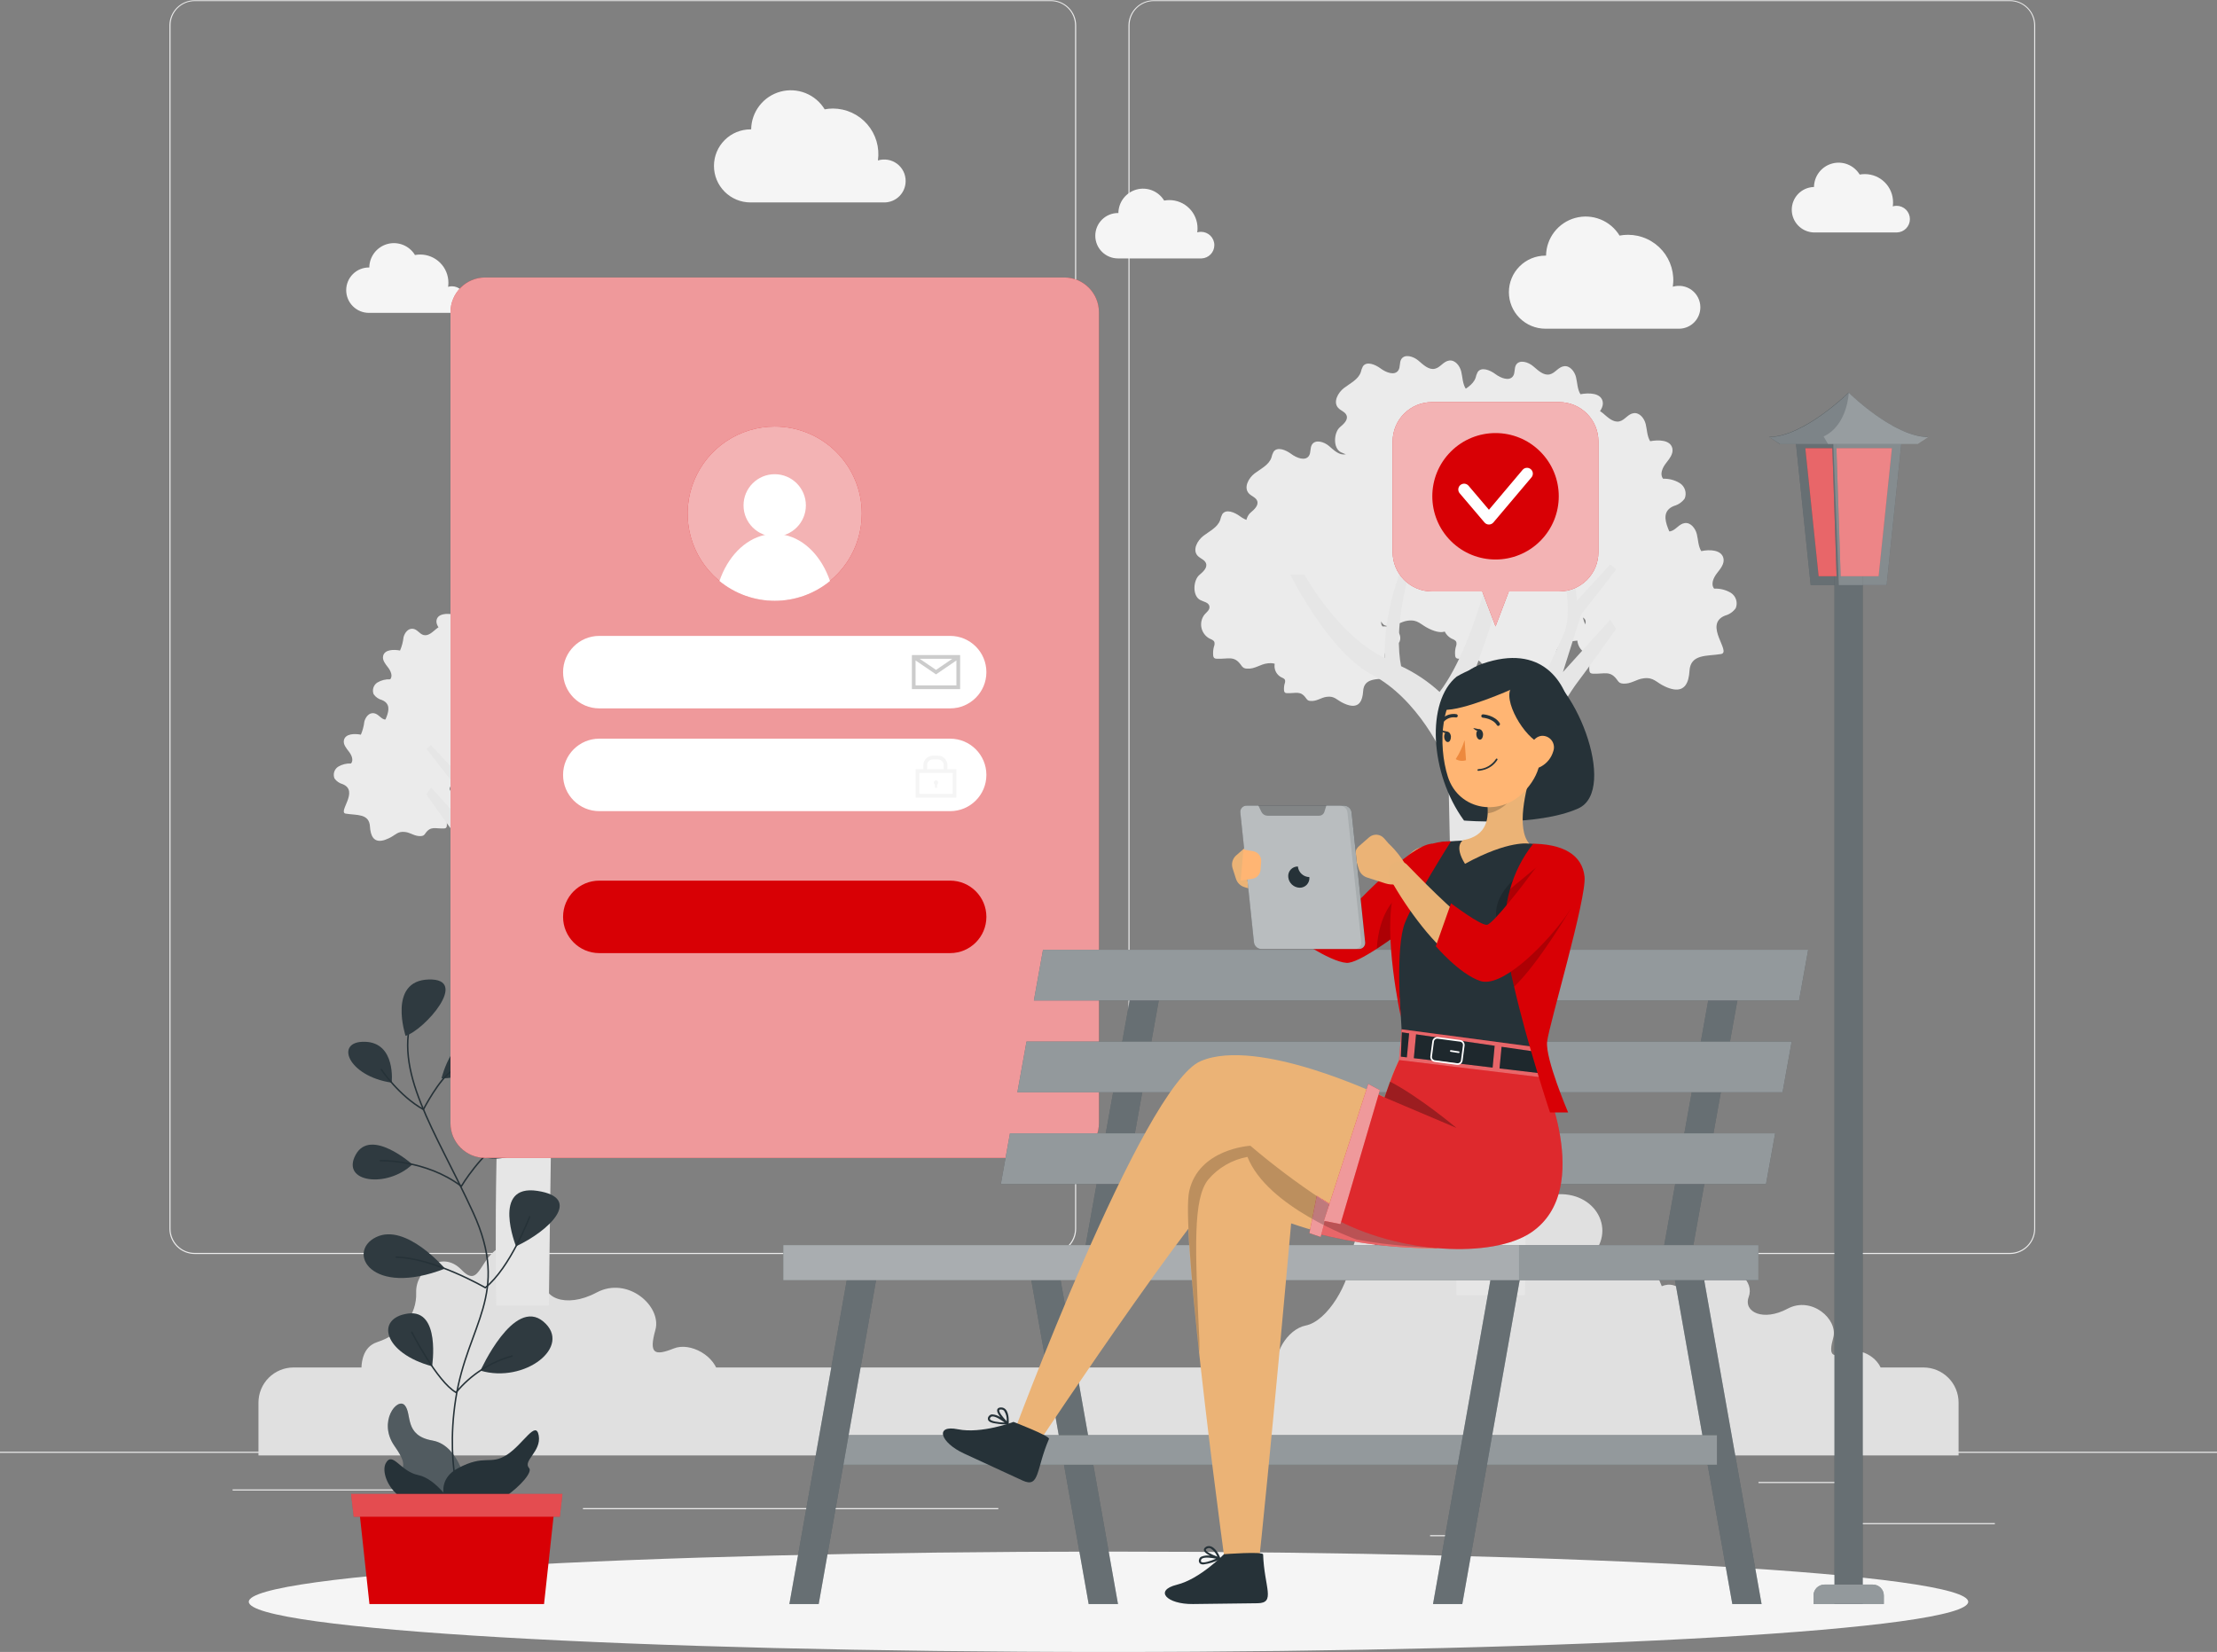 <svg width="1350" height="1006" viewBox="0 0 1350 1006" fill="none" xmlns="http://www.w3.org/2000/svg">
<rect x="0" y="0" width="1350" height="1006" fill="#808080" stroke="none"/>
<path d="M1350 884.074H0V884.749H1350V884.074Z" fill="#EBEBEB"/>
<path d="M1214.73 927.515H1125.31V928.19H1214.73V927.515Z" fill="#EBEBEB"/>
<path d="M894.294 934.858H870.831V935.533H894.294V934.858Z" fill="#EBEBEB"/>
<path d="M1122.61 902.46H1070.79V903.135H1122.61V902.46Z" fill="#EBEBEB"/>
<path d="M258.255 906.996H141.642V907.671H258.255V906.996Z" fill="#EBEBEB"/>
<path d="M299.403 906.996H282.312V907.671H299.403V906.996Z" fill="#EBEBEB"/>
<path d="M607.905 918.389H354.969V919.064H607.905V918.389Z" fill="#EBEBEB"/>
<path d="M639.9 763.659H118.557C114.473 763.652 110.558 762.025 107.673 759.135C104.788 756.244 103.167 752.327 103.167 748.243V15.416C103.203 11.356 104.839 7.473 107.72 4.612C110.602 1.751 114.496 0.142 118.557 0.135H639.9C643.989 0.135 647.91 1.759 650.801 4.65C653.693 7.541 655.317 11.463 655.317 15.551V748.243C655.317 752.332 653.693 756.253 650.801 759.144C647.91 762.035 643.989 763.659 639.9 763.659V763.659ZM118.557 0.675C114.652 0.682 110.909 2.238 108.15 5.002C105.391 7.766 103.842 11.511 103.842 15.416V748.243C103.842 752.148 105.391 755.894 108.15 758.657C110.909 761.421 114.652 762.977 118.557 762.984H639.9C643.808 762.977 647.553 761.422 650.316 758.659C653.079 755.896 654.635 752.151 654.642 748.243V15.416C654.635 11.509 653.079 7.763 650.316 5C647.553 2.238 643.808 0.682 639.9 0.675H118.557Z" fill="#EBEBEB"/>
<path d="M1223.94 763.659H702.567C698.48 763.652 694.563 762.026 691.673 759.136C688.784 756.247 687.157 752.33 687.15 748.243V15.416C687.193 11.353 688.835 7.471 691.721 4.61C694.607 1.75 698.504 0.142 702.567 0.135H1223.94C1227.99 0.149 1231.88 1.761 1234.76 4.621C1237.63 7.482 1239.26 11.36 1239.3 15.416V748.243C1239.3 752.322 1237.68 756.235 1234.8 759.125C1231.92 762.015 1228.02 763.645 1223.94 763.659V763.659ZM702.567 0.675C698.659 0.682 694.914 2.238 692.151 5C689.388 7.763 687.832 11.509 687.825 15.416V748.243C687.832 752.151 689.388 755.896 692.151 758.659C694.914 761.422 698.659 762.977 702.567 762.984H1223.94C1227.84 762.977 1231.59 761.422 1234.35 758.659C1237.12 755.896 1238.67 752.151 1238.68 748.243V15.416C1238.67 11.509 1237.12 7.763 1234.35 5C1231.59 2.238 1227.84 0.682 1223.94 0.675H702.567Z" fill="#EBEBEB"/>
<path d="M220.212 838.014C219.564 830.292 220.617 820.303 229.635 817.333C244.89 812.311 253.935 800.486 253.422 787.121C252.909 773.757 268.974 760.743 281.016 773.271C293.058 785.798 291.465 763.632 307.53 758.26C323.595 752.887 337.23 765.927 332.802 777.888C328.374 789.848 344.277 797.273 363.258 787.121C382.239 776.97 403.11 795.437 399.087 809.881C395.064 824.326 398.358 825.945 410.373 821.14C420.093 817.252 435.969 825.405 437.724 838.014H220.212Z" fill="#E0E0E0"/>
<path d="M977.589 838.014C976.86 831.912 977.184 823.003 984.744 820.492C996.597 816.577 1003.64 807.397 1003.24 797.03C1002.83 786.662 1015.31 776.565 1024.65 786.23C1033.99 795.896 1032.75 778.752 1045.22 774.567C1057.7 770.382 1068.28 780.534 1064.85 789.794C1061.42 799.055 1073.76 804.859 1088.48 796.976C1103.19 789.092 1119.42 803.429 1116.32 814.66C1113.21 825.891 1115.75 827.133 1125.06 823.381C1132.97 820.222 1146.1 827.349 1146.39 837.96L977.589 838.014Z" fill="#E0E0E0"/>
<path d="M1055.21 838.014H777.897C774.009 825 784.08 809.395 795.069 807.208C808.569 804.508 822.069 780.75 822.798 765.63C823.527 750.511 847.8 703.992 885.6 732.719C923.4 761.445 911.925 736.931 939.249 728.858C966.573 720.785 983.853 744.004 971.865 761.445C971.865 761.445 999.324 754.561 1010.64 780.21C1021.95 805.858 1010.64 821.788 1010.64 821.788C1010.64 821.788 1045.28 820.897 1055.21 838.014Z" fill="#E0E0E0"/>
<path d="M551.475 110.209C551.481 108.165 551.006 106.149 550.089 104.322C549.172 102.496 547.839 100.911 546.197 99.694C544.555 98.478 542.649 97.664 540.635 97.319C538.621 96.974 536.553 97.108 534.6 97.709C535.151 93.787 534.856 89.794 533.736 85.996C532.616 82.198 530.696 78.684 528.105 75.689C525.515 72.694 522.313 70.289 518.716 68.634C515.119 66.978 511.209 66.112 507.249 66.093C505.545 66.09 503.845 66.253 502.173 66.579C499.453 62.101 495.349 58.63 490.482 56.689C485.615 54.749 480.249 54.445 475.194 55.823C470.139 57.201 465.669 60.186 462.461 64.328C459.252 68.47 457.478 73.543 457.407 78.782H457.002C451.101 78.782 445.443 81.126 441.27 85.298C437.098 89.471 434.754 95.129 434.754 101.029C434.754 106.93 437.098 112.588 441.27 116.76C445.443 120.932 451.101 123.276 457.002 123.276H538.704C542.123 123.212 545.379 121.806 547.769 119.361C550.158 116.915 551.49 113.628 551.475 110.209V110.209Z" fill="#F5F5F5"/>
<path d="M1035.4 187.101C1035.4 185.07 1034.92 183.067 1034.01 181.251C1033.1 179.435 1031.78 177.857 1030.15 176.643C1028.52 175.429 1026.63 174.612 1024.63 174.258C1022.63 173.903 1020.58 174.021 1018.63 174.601C1019.21 170.677 1018.94 166.673 1017.83 162.864C1016.73 159.054 1014.81 155.528 1012.22 152.527C1009.62 149.525 1006.41 147.119 1002.8 145.472C999.194 143.826 995.272 142.977 991.305 142.985C989.592 142.981 987.883 143.144 986.202 143.471C983.482 138.993 979.378 135.522 974.511 133.582C969.644 131.641 964.278 131.337 959.223 132.715C954.168 134.093 949.699 137.079 946.49 141.221C943.281 145.362 941.507 150.436 941.436 155.675H941.058C935.158 155.675 929.499 158.019 925.326 162.191C921.154 166.363 918.81 172.021 918.81 177.922C918.81 183.822 921.154 189.481 925.326 193.653C929.499 197.825 935.158 200.169 941.058 200.169H1022.73C1026.13 200.077 1029.36 198.658 1031.73 196.216C1034.09 193.774 1035.41 190.502 1035.4 187.101V187.101Z" fill="#F5F5F5"/>
<path d="M739.449 149.276C739.449 147.128 738.596 145.068 737.077 143.549C735.558 142.03 733.497 141.176 731.349 141.176C730.564 141.174 729.782 141.283 729.027 141.5C729.159 140.679 729.222 139.848 729.216 139.017C729.216 136.762 728.772 134.529 727.909 132.445C727.046 130.362 725.781 128.469 724.186 126.875C722.592 125.28 720.699 124.015 718.615 123.152C716.532 122.29 714.299 121.845 712.044 121.845C710.984 121.848 709.927 121.947 708.885 122.142C707.198 119.347 704.645 117.178 701.614 115.963C698.583 114.749 695.239 114.557 692.088 115.414C688.938 116.272 686.153 118.134 684.155 120.717C682.158 123.3 681.058 126.464 681.021 129.729H680.778C677.112 129.729 673.595 131.185 671.003 133.778C668.41 136.37 666.954 139.886 666.954 143.552C666.954 147.219 668.41 150.735 671.003 153.327C673.595 155.919 677.112 157.376 680.778 157.376H731.7C733.787 157.285 735.758 156.392 737.202 154.883C738.646 153.374 739.451 151.365 739.449 149.276V149.276Z" fill="#F5F5F5"/>
<path d="M1163 133.428C1163 131.28 1162.14 129.219 1160.63 127.7C1159.11 126.181 1157.05 125.328 1154.9 125.328C1154.11 125.319 1153.33 125.438 1152.58 125.679C1152.69 124.847 1152.74 124.008 1152.74 123.168C1152.74 118.621 1150.93 114.261 1147.72 111.045C1144.5 107.83 1140.14 106.024 1135.59 106.024C1134.53 106.018 1133.46 106.108 1132.41 106.294C1130.72 103.504 1128.17 101.34 1125.15 100.13C1122.12 98.92 1118.78 98.729 1115.64 99.587C1112.49 100.444 1109.71 102.304 1107.72 104.884C1105.73 107.463 1104.63 110.622 1104.6 113.881H1104.3C1100.74 114.038 1097.37 115.565 1094.9 118.142C1092.44 120.72 1091.06 124.15 1091.06 127.717C1091.06 131.285 1092.44 134.715 1094.9 137.293C1097.37 139.87 1100.74 141.397 1104.3 141.554H1155.09C1157.21 141.505 1159.22 140.626 1160.7 139.107C1162.18 137.587 1163.01 135.548 1163 133.428V133.428Z" fill="#F5F5F5"/>
<path d="M283.284 182.431C283.284 180.282 282.431 178.222 280.912 176.703C279.393 175.184 277.332 174.331 275.184 174.331C274.396 174.322 273.612 174.441 272.862 174.682C272.98 173.85 273.043 173.011 273.051 172.171C273.051 167.617 271.242 163.249 268.021 160.029C264.801 156.809 260.433 155 255.879 155C254.81 155.002 253.744 155.102 252.693 155.297C251.008 152.507 248.458 150.343 245.432 149.133C242.406 147.922 239.068 147.732 235.923 148.589C232.779 149.447 230 151.307 228.007 153.886C226.015 156.466 224.918 159.624 224.883 162.883H224.64C220.974 162.883 217.457 164.34 214.865 166.932C212.272 169.525 210.816 173.041 210.816 176.707C210.816 180.373 212.272 183.889 214.865 186.481C217.457 189.074 220.974 190.53 224.64 190.53H275.4C277.511 190.474 279.516 189.596 280.988 188.083C282.461 186.57 283.285 184.542 283.284 182.431V182.431Z" fill="#F5F5F5"/>
<path d="M1028.02 413.621C1028.45 411.968 1028.7 410.276 1028.78 408.572C1029.4 398.042 1039.58 399.716 1047.98 398.285C1054.65 397.178 1036.99 380.331 1050.43 374.878C1053.06 374.177 1055.36 372.583 1056.94 370.369C1057.62 368.713 1057.69 366.873 1057.16 365.167C1056.62 363.461 1055.5 361.997 1054 361.027C1050.92 359.184 1047.37 358.292 1043.79 358.462C1041.61 355.762 1043.39 351.794 1045.52 349.067C1047.65 346.34 1050.25 343.235 1049.44 339.887C1048.22 334.811 1041.12 334.487 1035.94 335.621C1034.05 332.543 1034.1 328.71 1033.24 325.227C1032.37 321.744 1029.54 318.099 1025.97 318.531C1022.41 318.963 1020.57 322.743 1017.22 323.526C1013.39 324.417 1010.07 321.042 1007.07 318.504C1004.08 315.966 998.811 314.373 996.732 317.721C995.49 319.719 996.219 322.527 994.95 324.498C992.709 327.927 987.417 325.794 984.15 323.364C980.883 320.934 975.618 318.747 973.35 322.095C972.776 323.214 972.349 324.403 972.081 325.632C970.515 330.114 965.655 332.354 961.875 335.243C958.095 338.132 955.098 343.856 958.311 347.366C959.877 349.094 962.658 349.796 963.441 352.01C964.413 354.709 961.605 357.247 959.364 359.137C955.665 362.296 954.99 371.773 959.904 374.338C961.956 375.444 964.98 375.768 965.493 378.036C966.006 380.304 963.873 381.654 962.496 383.22C961.634 384.337 961.024 385.627 960.706 387.001C960.389 388.375 960.372 389.802 960.656 391.184C960.941 392.565 961.52 393.869 962.355 395.006C963.19 396.143 964.26 397.087 965.493 397.772C966.681 398.339 968.193 398.798 968.571 400.04C968.748 400.95 968.645 401.891 968.274 402.74C967.769 404.493 967.613 406.327 967.815 408.14C967.802 408.756 968.024 409.355 968.436 409.814C968.901 410.115 969.448 410.266 970.002 410.246C977.103 410.57 980.532 408.059 984.852 414.215C985.231 414.836 985.737 415.369 986.337 415.781C986.942 416.086 987.604 416.261 988.281 416.294C993.168 416.672 996.381 413.594 1000.81 413.081C1006.99 412.271 1008.31 415.484 1013.77 418.021C1022.25 421.963 1026.4 419.479 1028.02 413.621Z" fill="#EBEBEB"/>
<path d="M946.296 404.792C946.721 403.14 946.974 401.448 947.052 399.743C947.673 389.214 957.717 390.888 966.249 389.457C972.918 388.35 955.26 371.503 968.706 366.049C971.325 365.33 973.62 363.74 975.213 361.54C975.889 359.884 975.965 358.044 975.427 356.338C974.89 354.632 973.773 353.168 972.27 352.199C969.209 350.311 965.658 349.372 962.064 349.499C959.877 346.799 961.659 342.83 963.765 340.103C965.871 337.376 968.49 334.271 967.707 330.924C966.492 325.848 959.391 325.659 954.207 326.658C952.317 323.58 952.371 319.746 951.507 316.263C950.643 312.78 947.808 309.136 944.244 309.568C940.68 310 938.844 313.779 935.496 314.562C931.662 315.453 928.341 312.078 925.344 309.541C922.347 307.003 917.082 305.383 915.003 308.758C913.761 310.755 914.49 313.563 913.221 315.534C910.98 318.963 905.688 316.83 902.421 314.4C899.154 311.97 893.889 309.757 891.621 313.131C891.047 314.25 890.62 315.439 890.352 316.668C888.786 321.15 883.926 323.391 880.146 326.28C876.366 329.169 873.369 334.865 876.582 338.402C878.148 340.13 880.929 340.832 881.712 343.046C882.684 345.746 879.876 348.284 877.635 350.174C873.909 353.332 873.234 362.782 878.148 365.374C880.227 366.481 883.251 366.805 883.764 369.073C884.277 371.341 882.144 372.691 880.767 374.257C879.905 375.373 879.295 376.663 878.977 378.037C878.66 379.412 878.643 380.839 878.927 382.22C879.212 383.602 879.791 384.906 880.626 386.043C881.461 387.18 882.531 388.123 883.764 388.809C884.952 389.376 886.464 389.835 886.815 391.077C887.001 391.983 886.907 392.925 886.545 393.777C886.057 395.486 885.902 397.273 886.086 399.041C886.073 399.658 886.295 400.256 886.707 400.715C887.172 401.017 887.719 401.167 888.273 401.147C895.374 401.471 898.803 398.96 903.123 405.116C903.494 405.743 904.002 406.278 904.608 406.682C905.209 406.994 905.875 407.161 906.552 407.168C911.439 407.573 914.652 404.468 919.08 403.982C925.263 403.172 926.586 406.358 932.04 408.923C940.518 413.216 944.676 410.651 946.296 404.792Z" fill="#EBEBEB"/>
<path d="M938.412 352.766C938.834 351.103 939.088 349.403 939.168 347.69C939.789 337.16 949.968 338.834 958.392 337.403C965.061 336.296 947.376 319.449 960.849 313.995C963.465 313.287 965.755 311.694 967.329 309.487C968.007 307.834 968.088 305.996 967.555 304.29C967.023 302.585 965.911 301.118 964.413 300.145C961.342 298.257 957.782 297.318 954.18 297.445C951.993 294.745 953.775 290.776 955.908 288.05C958.041 285.323 960.633 282.218 959.823 278.87C958.608 273.794 951.507 273.605 946.323 274.604C944.433 271.526 944.46 267.693 943.623 264.21C942.786 260.727 939.924 257.082 936.36 257.514C932.796 257.946 930.96 261.726 927.639 262.509C923.805 263.427 920.484 260.025 917.46 257.487C914.436 254.949 909.198 253.356 907.119 256.704C905.877 258.702 906.633 261.51 905.337 263.481C903.096 266.91 897.804 264.777 894.537 262.347C891.27 259.917 886.005 257.73 883.737 261.105C883.159 262.213 882.732 263.393 882.468 264.615C880.902 269.097 876.042 271.337 872.262 274.226C868.482 277.115 865.485 282.839 868.698 286.349C870.264 288.077 873.045 288.779 873.828 290.992C874.827 293.692 871.992 296.23 869.751 298.12C866.052 301.279 865.377 310.756 870.291 313.347C872.343 314.427 875.367 314.751 875.88 317.019C876.393 319.287 874.26 320.637 872.883 322.23C872.022 323.345 871.411 324.632 871.094 326.005C870.777 327.377 870.76 328.802 871.044 330.181C871.329 331.561 871.909 332.862 872.743 333.997C873.578 335.132 874.648 336.073 875.88 336.755C877.068 337.322 878.58 337.781 878.958 339.023C879.129 339.933 879.025 340.872 878.661 341.723C878.197 343.437 878.042 345.22 878.202 346.988C878.203 347.599 878.435 348.187 878.85 348.635C879.302 348.943 879.843 349.094 880.389 349.067C887.49 349.391 890.919 346.88 895.239 353.036C895.625 353.659 896.129 354.2 896.724 354.629C897.34 354.925 898.011 355.091 898.695 355.114C903.555 355.519 906.795 352.415 911.196 351.902C917.406 351.119 918.702 354.305 924.156 356.869C932.634 361.081 936.9 358.597 938.412 352.766Z" fill="#EBEBEB"/>
<path d="M884.574 378.684C885.001 377.023 885.254 375.322 885.33 373.609C885.951 363.106 896.13 364.753 904.554 363.322C911.223 362.215 893.538 345.368 907.011 339.941C909.625 339.212 911.911 337.611 913.491 335.405C914.171 333.754 914.248 331.917 913.71 330.214C913.172 328.511 912.053 327.052 910.548 326.091C907.484 324.223 903.925 323.329 900.342 323.526C898.155 320.826 899.937 316.83 902.07 314.103C904.203 311.376 906.795 308.299 905.985 304.924C904.77 299.848 897.669 299.686 892.485 300.658C890.595 297.607 890.622 293.773 889.785 290.29C888.948 286.808 886.086 283.136 882.522 283.568C878.958 284 877.122 287.807 873.801 288.563C869.967 289.481 866.646 286.079 863.622 283.541C860.598 281.003 855.36 279.41 853.281 282.758C852.039 284.756 852.795 287.564 851.499 289.535C849.258 292.963 843.966 290.83 840.699 288.401C837.432 285.971 832.167 283.784 829.899 287.159C829.321 288.266 828.894 289.447 828.63 290.668C827.064 295.15 822.204 297.391 818.424 300.28C814.644 303.169 811.647 308.893 814.86 312.402C816.426 314.13 819.207 314.832 819.99 317.046C820.989 319.746 818.154 322.284 815.913 324.174C812.214 327.36 811.539 336.809 816.453 339.401C818.505 340.481 821.529 340.805 822.042 343.1C822.555 345.395 820.422 346.718 819.045 348.284C818.184 349.398 817.573 350.686 817.256 352.058C816.939 353.431 816.922 354.855 817.206 356.235C817.491 357.614 818.071 358.916 818.905 360.051C819.74 361.186 820.81 362.126 822.042 362.809C823.23 363.376 824.742 363.835 825.12 365.077C825.291 365.986 825.187 366.926 824.823 367.777C824.359 369.491 824.204 371.273 824.364 373.042C824.355 373.649 824.577 374.238 824.985 374.689C825.45 374.99 825.997 375.141 826.551 375.121C833.652 375.444 837.081 372.934 841.401 379.116C841.786 379.733 842.291 380.265 842.886 380.682C843.501 380.982 844.173 381.148 844.857 381.168C849.717 381.573 852.957 378.468 857.358 377.955C863.568 377.172 864.864 380.358 870.318 382.923C878.796 387 882.9 384.516 884.574 378.684Z" fill="#EBEBEB"/>
<path d="M830.169 366.697C830.594 365.044 830.847 363.353 830.925 361.648C831.546 351.119 841.59 352.793 850.122 351.362C856.791 350.255 839.133 333.38 852.579 327.954C855.205 327.236 857.504 325.634 859.086 323.418C859.76 321.766 859.835 319.93 859.297 318.229C858.76 316.528 857.644 315.068 856.143 314.103C853.067 312.263 849.517 311.371 845.937 311.538C843.75 308.839 845.532 304.87 847.638 302.143C849.744 299.416 852.363 296.311 851.58 292.963C850.338 287.888 843.264 287.564 838.08 288.698C836.19 285.62 836.244 281.786 835.38 278.303C834.516 274.82 831.681 271.175 828.117 271.607C824.553 272.039 822.717 275.819 819.369 276.602C815.535 277.493 812.214 274.118 809.217 271.553C806.22 268.988 800.928 267.423 798.876 270.797C797.634 272.795 798.363 275.576 797.067 277.574C794.853 280.976 789.534 278.87 786.267 276.44C783 274.01 777.735 271.796 775.467 275.171C774.889 276.288 774.462 277.478 774.198 278.708C772.632 283.19 767.772 285.431 763.992 288.293C760.212 291.154 757.215 296.905 760.428 300.442C761.994 302.17 764.775 302.872 765.558 305.086C766.53 307.786 763.722 310.324 761.481 312.213C757.755 315.372 757.08 324.822 761.994 327.414C764.073 328.494 767.097 328.845 767.61 331.113C768.123 333.38 765.99 334.73 764.613 336.296C763.751 337.413 763.141 338.703 762.823 340.077C762.506 341.452 762.489 342.878 762.773 344.26C763.058 345.642 763.637 346.945 764.472 348.082C765.307 349.22 766.377 350.163 767.61 350.849C768.798 351.416 770.31 351.875 770.661 353.117C770.847 354.023 770.753 354.965 770.391 355.816C769.906 357.526 769.742 359.311 769.905 361.081C769.866 361.376 769.897 361.677 769.997 361.958C770.096 362.239 770.26 362.492 770.476 362.697C770.692 362.903 770.953 363.054 771.239 363.139C771.524 363.224 771.826 363.241 772.119 363.187C779.22 363.511 782.622 360.973 786.969 367.156C787.332 367.788 787.842 368.325 788.454 368.722C789.055 369.034 789.721 369.2 790.398 369.208C795.285 369.613 798.498 366.508 802.926 365.995C809.109 365.212 810.432 368.398 815.886 370.963C824.391 375.04 828.549 372.556 830.169 366.697Z" fill="#EBEBEB"/>
<path d="M829.44 424.906C829.777 423.598 829.985 422.259 830.061 420.91C830.547 412.649 838.458 413.945 845.181 412.811C850.419 411.92 836.514 398.663 847.098 394.371C849.164 393.802 850.975 392.545 852.228 390.807C852.76 389.504 852.819 388.057 852.395 386.715C851.971 385.374 851.09 384.223 849.906 383.463C847.469 381.995 844.648 381.29 841.806 381.438C840.078 379.359 841.482 376.038 843.156 374.041C844.83 372.043 846.882 369.451 846.261 366.805C845.289 362.809 839.7 362.674 835.677 363.457C834.566 360.875 833.83 358.148 833.49 355.357C832.761 352.658 830.601 349.742 827.766 349.958C824.931 350.174 823.5 353.252 820.908 353.872C817.884 354.601 815.265 351.929 812.808 349.904C810.351 347.879 806.301 346.664 804.708 349.31C803.736 350.876 804.303 353.09 803.304 354.709C801.522 357.409 797.364 355.735 794.772 353.818C792.18 351.902 788.049 350.174 786.24 352.847C785.779 353.696 785.434 354.605 785.214 355.546C783.999 359.083 780.165 360.946 777.114 363.133C774.063 365.32 771.714 369.91 774.414 372.664C775.656 374.041 777.843 374.58 778.464 376.335C779.085 378.09 777.006 380.439 775.251 381.951C772.335 384.435 771.795 391.887 775.656 393.912C777.276 394.776 779.679 395.046 780.057 396.827C780.435 398.609 778.788 399.689 777.708 400.904C777.027 401.781 776.545 402.795 776.293 403.877C776.041 404.958 776.026 406.081 776.249 407.168C776.472 408.256 776.928 409.282 777.586 410.177C778.243 411.072 779.086 411.814 780.057 412.352C781.002 412.811 782.136 413.162 782.487 414.134C782.63 414.868 782.555 415.628 782.271 416.321C781.889 417.662 781.761 419.063 781.893 420.451C781.889 420.691 781.932 420.928 782.02 421.151C782.108 421.373 782.239 421.576 782.406 421.747C782.759 422 783.188 422.124 783.621 422.098C789.21 422.341 791.91 420.37 795.312 425.23C795.611 425.718 796.006 426.141 796.473 426.472C796.949 426.717 797.476 426.847 798.012 426.85C801.873 427.174 804.384 424.771 807.894 424.339C812.754 423.718 813.78 426.229 818.073 428.227C824.904 431.467 828.171 429.415 829.44 424.906Z" fill="#EBEBEB"/>
<path d="M798.957 404.792C799.382 403.14 799.635 401.448 799.713 399.743C800.361 389.214 810.378 390.888 818.937 389.457C825.606 388.35 807.921 371.503 821.394 366.049C824.006 365.331 826.293 363.739 827.874 361.54C828.552 359.887 828.632 358.049 828.1 356.344C827.568 354.638 826.456 353.172 824.958 352.199C821.887 350.311 818.327 349.372 814.725 349.499C812.538 346.799 814.32 342.83 816.453 340.103C818.586 337.376 821.178 334.271 820.368 330.924C819.153 325.848 812.052 325.659 806.868 326.658C804.978 323.58 805.005 319.746 804.168 316.263C803.331 312.78 800.469 309.136 796.905 309.568C793.341 310 791.505 313.779 788.184 314.562C784.35 315.453 781.029 312.078 778.005 309.541C774.981 307.003 769.743 305.383 767.664 308.758C766.422 310.755 767.178 313.563 765.882 315.534C763.641 318.963 758.349 316.83 755.082 314.4C751.815 311.97 746.55 309.757 744.282 313.131C743.708 314.25 743.281 315.439 743.013 316.668C741.447 321.15 736.614 323.391 732.834 326.28C729.054 329.169 726.03 334.865 729.243 338.402C730.809 340.13 733.59 340.832 734.373 343.046C735.372 345.746 732.537 348.284 730.296 350.174C726.597 353.332 725.922 362.782 730.836 365.374C732.888 366.481 735.912 366.805 736.425 369.073C736.938 371.341 734.805 372.691 733.455 374.257C732.588 375.37 731.972 376.658 731.65 378.032C731.328 379.406 731.307 380.834 731.589 382.216C731.872 383.599 732.45 384.905 733.285 386.043C734.119 387.181 735.191 388.124 736.425 388.809C737.613 389.376 739.125 389.835 739.503 391.077C739.68 391.986 739.577 392.928 739.206 393.777C738.745 395.491 738.59 397.273 738.747 399.041C738.741 399.662 738.973 400.26 739.395 400.715C739.847 401.023 740.388 401.175 740.934 401.147C748.035 401.471 751.464 398.96 755.784 405.116C756.163 405.737 756.669 406.271 757.269 406.682C757.88 406.992 758.555 407.158 759.24 407.168C764.1 407.573 767.34 404.468 771.768 403.982C777.951 403.172 779.247 406.358 784.701 408.923C793.206 413.216 797.337 410.651 798.957 404.792Z" fill="#EBEBEB"/>
<path d="M884.574 314.643C884.999 312.991 885.252 311.299 885.33 309.595C885.951 299.065 896.13 300.739 904.554 299.308C911.223 298.201 893.538 281.354 907.011 275.9C909.627 275.192 911.917 273.598 913.491 271.391C914.172 269.736 914.251 267.894 913.713 266.187C913.175 264.48 912.055 263.016 910.548 262.05C907.473 260.207 903.922 259.314 900.342 259.485C898.155 256.785 899.937 252.816 902.07 250.089C904.203 247.362 906.795 244.258 905.985 240.91C904.77 235.834 897.669 235.51 892.485 236.644C890.595 233.566 890.622 229.732 889.785 226.249C888.948 222.767 886.086 219.122 882.522 219.554C878.958 219.986 877.122 223.766 873.801 224.548C869.967 225.466 866.646 222.065 863.622 219.527C860.598 216.989 855.36 215.396 853.281 218.744C852.039 220.742 852.795 223.55 851.499 225.52C849.258 228.949 843.966 226.816 840.699 224.386C837.432 221.957 832.167 219.77 829.899 223.118C829.325 224.237 828.898 225.425 828.63 226.654C827.064 231.136 822.204 233.377 818.424 236.266C814.644 239.155 811.647 244.879 814.86 248.388C816.426 250.116 819.207 250.818 819.99 253.032C820.989 255.732 818.154 258.27 815.913 260.16C812.214 263.319 811.539 272.795 816.453 275.36C818.505 276.467 821.529 276.791 822.042 279.059C822.555 281.327 820.422 282.677 819.045 284.243C818.183 285.36 817.573 286.649 817.255 288.024C816.938 289.398 816.921 290.825 817.205 292.206C817.49 293.588 818.069 294.892 818.904 296.029C819.739 297.166 820.809 298.11 822.042 298.795C823.23 299.362 824.742 299.821 825.12 301.063C825.291 301.972 825.187 302.912 824.823 303.763C824.343 305.52 824.188 307.35 824.364 309.163C824.355 309.77 824.577 310.359 824.985 310.809C825.45 311.111 825.997 311.262 826.551 311.241C833.652 311.565 837.081 309.055 841.401 315.21C841.787 315.833 842.291 316.375 842.886 316.803C843.501 317.103 844.173 317.269 844.857 317.289C849.717 317.694 852.957 314.589 857.358 314.076C863.568 313.266 864.864 316.479 870.318 319.044C878.796 322.986 882.9 320.502 884.574 314.643Z" fill="#EBEBEB"/>
<path d="M954.477 318.234C954.904 316.573 955.157 314.872 955.233 313.158C955.854 302.656 965.898 304.303 974.457 302.899C981.126 301.765 963.441 284.918 976.914 279.491C979.528 278.762 981.814 277.161 983.394 274.955C984.074 273.304 984.151 271.466 983.613 269.764C983.075 268.061 981.956 266.602 980.451 265.641C977.402 263.726 973.842 262.784 970.245 262.941C968.058 260.241 969.84 256.245 971.973 253.518C974.106 250.791 976.698 247.713 975.888 244.339C974.673 239.263 967.572 239.101 962.388 240.073C960.498 237.022 960.525 233.188 959.688 229.705C958.851 226.222 955.989 222.551 952.425 223.01C948.861 223.469 947.025 227.221 943.704 227.977C939.87 228.895 936.549 225.493 933.525 222.956C930.501 220.418 925.263 218.825 923.184 222.173C921.942 224.171 922.698 226.978 921.402 228.949C919.161 232.378 913.869 230.245 910.602 227.815C907.335 225.385 902.07 223.199 899.802 226.573C899.224 227.681 898.797 228.862 898.533 230.083C896.967 234.565 892.107 236.806 888.327 239.695C884.547 242.584 881.55 248.307 884.763 251.817C886.329 253.545 889.11 254.247 889.893 256.461C890.892 259.161 888.057 261.699 885.816 263.616C882.117 266.774 881.442 276.224 886.356 278.816C888.408 279.896 891.432 280.22 891.945 282.515C892.458 284.81 890.325 286.133 888.948 287.699C888.087 288.813 887.476 290.101 887.159 291.473C886.842 292.845 886.825 294.27 887.109 295.65C887.394 297.029 887.974 298.331 888.808 299.466C889.643 300.6 890.713 301.541 891.945 302.224C893.133 302.791 894.645 303.277 895.023 304.492C895.195 305.401 895.092 306.341 894.726 307.192C894.264 308.906 894.109 310.688 894.267 312.456C894.253 313.065 894.475 313.656 894.888 314.103C895.353 314.405 895.9 314.555 896.454 314.535C903.555 314.859 906.984 312.348 911.304 318.531C911.689 319.148 912.194 319.68 912.789 320.097C913.4 320.409 914.074 320.576 914.76 320.583C919.62 320.988 922.86 317.883 927.261 317.37C933.471 316.587 934.767 319.773 940.221 322.338C948.699 326.55 952.857 324.12 954.477 318.234Z" fill="#EBEBEB"/>
<path d="M996.948 346.826C997.373 345.173 997.626 343.481 997.704 341.777C998.325 331.247 1008.5 332.921 1016.9 331.49C1023.57 330.384 1005.91 313.536 1019.36 308.083C1021.98 307.374 1024.28 305.781 1025.87 303.574C1026.54 301.918 1026.62 300.078 1026.08 298.372C1025.54 296.666 1024.43 295.202 1022.92 294.232C1019.86 292.345 1016.31 291.406 1012.72 291.532C1010.53 288.832 1012.31 284.864 1014.42 282.137C1016.52 279.41 1019.14 276.305 1018.33 272.957C1017.12 267.881 1010.04 267.692 1004.83 268.691C1002.94 265.614 1002.97 261.78 1002.13 258.297C1001.3 254.814 998.46 251.169 994.869 251.601C991.278 252.033 989.469 255.813 986.148 256.596C982.314 257.487 978.993 254.112 975.996 251.574C972.999 249.036 967.707 247.443 965.655 250.791C964.413 252.789 965.142 255.597 963.846 257.568C961.632 260.997 956.313 258.864 953.046 256.434C949.779 254.004 944.514 251.817 942.246 255.165C941.663 256.283 941.228 257.472 940.95 258.702C939.411 263.184 934.551 265.425 930.771 268.313C926.991 271.202 923.994 276.899 927.18 280.436C928.773 282.164 931.554 282.866 932.337 285.08C933.309 287.78 930.501 290.317 928.26 292.207C924.534 295.366 923.859 304.843 928.773 307.408C930.852 308.515 933.876 308.839 934.389 311.106C934.902 313.374 932.769 314.724 931.392 316.29C930.521 317.404 929.903 318.693 929.581 320.069C929.258 321.445 929.239 322.875 929.524 324.26C929.809 325.644 930.392 326.95 931.232 328.087C932.072 329.223 933.149 330.164 934.389 330.843C935.55 331.409 937.089 331.868 937.44 333.11C937.626 334.017 937.532 334.959 937.17 335.81C936.67 337.564 936.505 339.396 936.684 341.21C936.678 341.83 936.91 342.429 937.332 342.884C937.797 343.185 938.344 343.336 938.898 343.316C945.999 343.64 949.401 341.129 953.748 347.285C954.111 347.917 954.621 348.454 955.233 348.851C955.837 349.159 956.5 349.334 957.177 349.364C962.064 349.742 965.277 346.664 969.705 346.151C975.888 345.341 977.211 348.554 982.638 351.092C991.17 355.168 995.328 352.685 996.948 346.826Z" fill="#EBEBEB"/>
<path d="M984.069 383.004C984.069 383.004 966.303 408.086 960.174 416.051C954.045 424.015 923.454 473.612 919.269 506.415C918.837 509.925 918.405 512.922 917.973 515.568C931.122 602.477 929.07 761.499 928.611 788.714H886.896C886.491 758.017 882.954 477.392 881.658 468.833C880.254 459.762 862.758 425.23 835.758 411.056C808.758 396.882 785.7 349.931 785.7 349.931H794.286C794.286 349.931 810.216 378.711 832.869 394.614C836.126 396.864 839.537 398.885 843.075 400.661C843.017 383.35 846.062 366.168 852.066 349.931L856.71 354.223C850.446 379.845 851.31 396.261 853.173 405.683C861.735 409.694 869.637 414.983 876.609 421.369C900.099 390.807 913.302 320.934 913.302 320.934L919.323 324.201C917.616 338.639 915.019 352.957 911.547 367.075C907.146 385.164 894.186 419.209 888.165 434.572C895.381 444.937 901.344 456.121 905.931 467.888C906.569 466.895 907.331 465.988 908.199 465.188C923.508 451.365 952.263 385.974 952.263 385.974C959.229 370.774 948.591 330.87 948.591 330.87H956.691L960.282 365.779L980.505 343.721L984.177 346.799L962.739 374.338L951.723 409.247L980.505 377.388L984.069 383.004Z" fill="#E6E6E6"/>
<path d="M225.882 507.252C225.541 505.982 225.342 504.678 225.288 503.364C224.802 495.265 217.188 496.588 210.546 495.481C205.416 494.644 218.97 481.711 208.656 477.527C206.654 476.975 204.901 475.756 203.688 474.071C203.164 472.8 203.102 471.387 203.511 470.075C203.921 468.764 204.776 467.636 205.929 466.889C208.291 465.486 211.015 464.81 213.759 464.945C215.46 462.893 214.083 459.815 212.463 457.71C210.843 455.604 208.818 453.255 209.439 450.663C210.384 446.775 215.811 446.64 219.753 447.396C220.832 444.856 221.541 442.173 221.859 439.431C222.588 436.732 224.559 434.032 227.448 434.302C230.337 434.572 231.606 437.515 234.144 438.135C237.087 438.81 239.544 436.219 241.947 434.275C244.35 432.331 248.292 431.089 249.885 433.654C250.83 435.193 250.263 437.353 251.262 438.864C252.963 441.564 257.04 439.863 259.551 438C262.062 436.138 266.112 434.437 267.867 437.029C268.319 437.88 268.655 438.788 268.866 439.728C270.054 443.184 273.78 444.885 276.669 447.099C279.558 449.313 281.88 453.714 279.369 456.414C278.154 457.737 276.021 458.277 275.427 459.977C274.671 462.083 276.831 464 278.559 465.377C281.259 467.807 281.907 475.043 278.154 477.041C276.561 477.878 274.239 478.121 273.861 479.876C273.483 481.63 275.103 482.575 276.156 483.844C276.817 484.702 277.286 485.692 277.53 486.747C277.774 487.803 277.787 488.898 277.57 489.959C277.352 491.02 276.908 492.021 276.268 492.895C275.628 493.769 274.807 494.494 273.861 495.022C272.943 495.454 271.836 495.805 271.512 496.75C271.356 497.457 271.432 498.195 271.728 498.856C272.089 500.173 272.207 501.545 272.079 502.905C272.078 503.366 271.905 503.809 271.593 504.147C271.24 504.4 270.811 504.524 270.378 504.498C264.978 504.741 262.278 502.824 258.984 507.549C258.702 508.034 258.314 508.449 257.85 508.764C257.385 508.987 256.88 509.116 256.365 509.142C252.612 509.439 250.182 507.09 246.753 506.658C242.001 506.064 241.002 508.521 236.817 510.465C230.283 513.651 227.097 511.734 225.882 507.252Z" fill="#EBEBEB"/>
<path d="M288.576 500.476C288.248 499.203 288.049 497.9 287.982 496.588C287.523 488.488 279.882 489.811 273.267 488.704C268.137 487.867 281.691 474.935 271.377 470.75C269.359 470.171 267.598 468.924 266.382 467.213C265.863 465.944 265.805 464.532 266.22 463.225C266.634 461.918 267.494 460.797 268.65 460.058C271.004 458.632 273.732 457.946 276.48 458.088C278.154 456.036 276.777 452.958 275.157 450.852C273.537 448.746 271.539 446.397 272.16 443.805C273.078 439.917 278.532 439.782 282.447 440.538C283.56 437.961 284.279 435.23 284.58 432.439C285.282 429.739 287.28 427.039 290.142 427.309C293.004 427.579 294.327 430.549 296.865 431.143C299.808 431.818 302.265 429.226 304.641 427.282C307.017 425.338 310.986 424.096 312.579 426.661C313.551 428.2 312.957 430.36 313.956 431.872C315.684 434.572 319.734 432.871 322.272 431.008C324.81 429.145 328.806 427.444 330.588 430.036C331.031 430.889 331.358 431.797 331.56 432.736C332.748 436.192 336.474 437.893 339.39 440.106C342.306 442.32 344.601 446.721 342.09 449.421C340.875 450.744 338.742 451.284 338.121 452.985C337.392 455.091 339.552 457.008 341.253 458.385C344.115 460.814 344.628 468.05 340.848 470.048C339.282 470.885 336.96 471.128 336.555 472.883C336.15 474.638 337.797 475.583 338.85 476.852C339.516 477.708 339.988 478.698 340.235 479.754C340.481 480.81 340.496 481.907 340.278 482.969C340.06 484.031 339.614 485.034 338.971 485.907C338.329 486.781 337.504 487.505 336.555 488.029C335.664 488.461 334.557 488.812 334.206 489.757C334.063 490.465 334.138 491.199 334.422 491.863C334.792 493.179 334.92 494.551 334.8 495.913C334.786 496.384 334.604 496.834 334.287 497.182C333.937 497.417 333.52 497.531 333.099 497.506C327.699 497.749 324.999 495.832 321.705 500.557C321.461 501.058 321.075 501.477 320.595 501.76C320.115 502.044 319.562 502.179 319.005 502.15C315.279 502.447 312.822 500.098 309.393 499.666C304.668 499.072 303.642 501.529 299.484 503.472C293.004 506.874 289.818 505.011 288.576 500.476Z" fill="#EBEBEB"/>
<path d="M294.624 460.545C294.283 459.274 294.084 457.971 294.03 456.657C293.544 448.557 285.93 449.88 279.288 448.773C274.185 447.909 287.739 435.004 277.425 430.819C275.408 430.268 273.644 429.038 272.43 427.336C271.914 426.069 271.855 424.662 272.264 423.356C272.673 422.05 273.524 420.928 274.671 420.181C277.042 418.775 279.775 418.099 282.528 418.238C284.202 416.186 282.825 413.108 281.205 411.002C279.585 408.896 277.587 406.547 278.208 403.955C279.126 400.067 284.58 399.932 288.495 400.688C289.608 398.111 290.327 395.38 290.628 392.589C291.33 389.889 293.328 387.189 296.19 387.459C299.052 387.729 300.348 390.672 302.886 391.293C305.424 391.914 308.286 389.376 310.689 387.405C313.092 385.434 317.034 384.246 318.627 386.811C319.572 388.35 319.005 390.51 320.004 392.022C321.705 394.722 325.782 393.021 328.32 391.158C330.858 389.295 334.854 387.594 336.636 390.186C337.076 391.04 337.403 391.947 337.608 392.886C338.796 396.342 342.522 398.042 345.438 400.256C348.354 402.47 350.622 406.871 348.138 409.571C346.95 410.894 344.817 411.434 344.196 413.135C343.575 414.836 345.627 417.158 347.328 418.535C350.19 420.937 350.703 428.2 346.923 430.198C345.357 431.035 343.035 431.278 342.63 432.898C342.225 434.518 343.872 435.598 344.925 436.867C345.59 437.72 346.063 438.708 346.309 439.762C346.555 440.816 346.57 441.911 346.352 442.972C346.133 444.032 345.688 445.032 345.045 445.903C344.402 446.774 343.579 447.496 342.63 448.017C341.739 448.476 340.605 448.827 340.281 449.772C340.138 450.48 340.213 451.214 340.497 451.878C340.87 453.184 340.989 454.55 340.848 455.901C340.857 456.134 340.819 456.367 340.735 456.585C340.651 456.803 340.525 457.002 340.362 457.17C340.02 457.423 339.599 457.547 339.174 457.521C333.774 457.764 331.074 455.82 327.78 460.572C327.489 461.05 327.103 461.464 326.646 461.786C326.173 462.011 325.657 462.13 325.134 462.137C321.408 462.461 318.951 460.113 315.522 459.681C310.77 459.087 309.771 461.516 305.586 463.487C299.052 466.943 295.866 465.026 294.624 460.545Z" fill="#EBEBEB"/>
<path d="M335.934 480.443C335.595 479.172 335.396 477.869 335.34 476.555C334.854 468.455 327.24 469.751 320.598 468.671C315.495 467.807 329.049 454.875 318.735 450.717C316.718 450.166 314.954 448.936 313.74 447.234C313.251 445.993 313.198 444.622 313.591 443.346C313.983 442.071 314.797 440.966 315.9 440.215C318.268 438.8 321.001 438.114 323.757 438.244C325.431 436.219 324.054 433.114 322.434 431.035C320.814 428.956 318.816 426.58 319.437 423.988C320.355 420.1 325.809 419.965 329.724 420.721C330.824 418.186 331.543 415.502 331.857 412.757C332.559 410.057 334.557 407.357 337.419 407.6C340.281 407.843 341.577 410.84 344.115 411.434C346.653 412.028 349.515 409.544 351.918 407.573C354.321 405.602 358.263 404.414 359.856 406.979C360.801 408.518 360.234 410.678 361.233 412.19C362.934 414.89 367.011 413.189 369.549 411.326C372.087 409.463 376.083 407.762 377.865 410.354C378.305 411.208 378.632 412.115 378.837 413.054C380.025 416.483 383.751 418.211 386.667 420.424C389.583 422.638 391.851 427.039 389.367 429.712C388.152 431.062 386.046 431.602 385.425 433.303C384.669 435.409 386.856 437.299 388.557 438.703C391.419 441.132 391.932 448.395 388.152 450.393C386.586 451.203 384.264 451.473 383.859 453.093C383.454 454.713 385.101 455.793 386.154 457.062C386.819 457.915 387.292 458.903 387.538 459.958C387.784 461.012 387.799 462.106 387.581 463.167C387.362 464.227 386.917 465.227 386.274 466.098C385.631 466.969 384.808 467.691 383.859 468.212C382.968 468.644 381.834 468.995 381.51 469.94C381.367 470.657 381.442 471.4 381.726 472.073C382.099 473.379 382.218 474.745 382.077 476.096C382.089 476.566 381.914 477.023 381.591 477.365C381.242 477.605 380.826 477.728 380.403 477.716C375.003 477.959 372.303 476.015 369.009 480.767C368.726 481.243 368.338 481.649 367.875 481.955C367.408 482.2 366.89 482.329 366.363 482.333C362.637 482.657 360.18 480.308 356.751 479.876C351.999 479.282 351 481.712 346.815 483.683C340.362 486.814 337.176 484.924 335.934 480.443Z" fill="#EBEBEB"/>
<path d="M377.676 471.263C377.366 469.987 377.167 468.686 377.082 467.375C376.623 459.276 368.982 460.572 362.367 459.492C357.237 458.628 370.791 445.695 360.477 441.51C358.466 440.963 356.704 439.743 355.482 438.055C354.963 436.785 354.905 435.374 355.32 434.066C355.734 432.759 356.594 431.638 357.75 430.9C360.104 429.474 362.832 428.787 365.58 428.929C367.254 426.877 365.904 423.799 364.257 421.72C362.61 419.641 360.639 417.239 361.26 414.674C362.178 410.786 367.632 410.651 371.547 411.407C372.657 408.828 373.376 406.098 373.68 403.307C374.382 400.607 376.38 397.907 379.269 398.15C382.158 398.393 383.427 401.39 385.965 401.984C388.908 402.686 391.365 400.067 393.768 398.123C396.171 396.18 400.113 394.938 401.679 397.529C402.651 399.068 402.084 401.201 403.056 402.713C404.784 405.413 408.834 403.712 411.372 401.849C413.91 399.986 417.906 398.312 419.688 400.904C420.14 401.753 420.467 402.662 420.66 403.604C421.875 407.033 425.601 408.761 428.49 410.975C431.379 413.189 433.701 417.563 431.19 420.262C429.975 421.585 427.842 422.125 427.248 423.826C426.492 425.959 428.652 427.849 430.353 429.226C433.215 431.656 433.728 438.919 429.975 440.889C428.382 441.726 426.06 441.996 425.682 443.589C425.304 445.182 426.897 446.289 427.95 447.585C428.615 448.439 429.088 449.427 429.334 450.481C429.58 451.535 429.595 452.63 429.377 453.69C429.158 454.75 428.713 455.751 428.07 456.622C427.427 457.493 426.604 458.214 425.655 458.736C424.764 459.168 423.657 459.519 423.306 460.464C423.163 461.171 423.238 461.906 423.522 462.569C423.889 463.886 424.017 465.258 423.9 466.619C423.902 467.093 423.718 467.549 423.387 467.888C423.043 468.136 422.621 468.251 422.199 468.212C416.799 468.455 414.099 466.538 410.805 471.263C410.522 471.747 410.134 472.162 409.671 472.478C409.201 472.714 408.685 472.843 408.159 472.856C404.433 473.153 401.976 470.831 398.574 470.399C393.822 469.778 392.823 472.235 388.638 474.206C382.104 477.635 378.918 475.745 377.676 471.263Z" fill="#EBEBEB"/>
<path d="M378.216 515.811C377.968 514.801 377.814 513.771 377.757 512.733C377.379 506.388 371.331 507.333 366.174 506.523C362.124 505.848 372.816 495.724 364.689 492.403C363.105 491.979 361.714 491.027 360.747 489.703C360.343 488.706 360.3 487.599 360.626 486.574C360.951 485.549 361.624 484.669 362.529 484.087C364.383 482.974 366.524 482.429 368.685 482.522C370.035 480.929 368.955 478.499 367.659 476.852C366.363 475.205 364.797 473.342 365.283 471.29C366.039 468.239 370.305 468.131 373.383 468.725C374.233 466.727 374.797 464.618 375.057 462.462C375.597 460.356 377.271 458.142 379.431 458.412C381.591 458.682 382.725 460.95 384.831 461.409C386.937 461.868 389.151 459.924 390.96 458.385C392.769 456.846 395.955 455.874 397.224 457.899C397.953 459.114 397.521 460.815 398.304 462.003C399.654 464.081 402.84 462.786 404.838 461.328C406.836 459.87 409.995 458.628 411.372 460.572C411.73 461.234 411.993 461.943 412.155 462.678C413.1 465.377 416.016 466.754 418.311 468.482C420.606 470.21 422.415 473.693 420.471 475.826C419.526 476.852 417.771 477.284 417.366 478.526C416.961 479.768 418.473 481.685 419.823 482.819C422.064 484.735 422.523 490.459 419.526 492.025C418.257 492.673 416.448 492.862 416.124 494.239C415.8 495.616 417.096 496.426 417.933 497.371C418.457 498.045 418.828 498.825 419.022 499.657C419.216 500.488 419.227 501.352 419.055 502.188C418.883 503.025 418.532 503.814 418.026 504.501C417.52 505.189 416.871 505.759 416.124 506.172C415.422 506.496 414.531 506.793 414.288 507.522C414.162 508.083 414.219 508.67 414.45 509.196C414.738 510.232 414.839 511.311 414.747 512.382C414.739 512.754 414.595 513.109 414.342 513.381C414.067 513.575 413.731 513.661 413.397 513.624C409.131 513.84 407.052 512.301 404.433 516.054C404.209 516.431 403.905 516.754 403.542 516.999C403.167 517.167 402.764 517.268 402.354 517.296C399.411 517.539 397.494 515.676 394.794 515.352C391.041 514.866 390.258 516.783 386.964 518.349C381.699 520.941 379.188 519.429 378.216 515.811Z" fill="#EBEBEB"/>
<path d="M401.625 500.476C401.284 499.206 401.085 497.902 401.031 496.588C400.545 488.488 392.931 489.811 386.289 488.704C381.186 487.867 394.74 474.935 384.426 470.75C382.416 470.2 380.654 468.981 379.431 467.294C378.909 466.028 378.848 464.619 379.257 463.312C379.667 462.004 380.521 460.882 381.672 460.14C384.035 458.713 386.772 458.026 389.529 458.169C391.203 456.117 389.826 453.039 388.206 450.933C386.586 448.827 384.588 446.478 385.182 443.886C386.127 439.998 391.554 439.863 395.496 440.619C396.609 438.042 397.328 435.311 397.629 432.52C398.331 429.82 400.329 427.12 403.191 427.39C406.053 427.66 407.349 430.63 409.887 431.224C412.83 431.899 415.287 429.307 417.69 427.363C420.093 425.419 424.035 424.177 425.628 426.742C426.573 428.281 426.006 430.441 427.005 431.953C428.706 434.653 432.783 432.952 435.294 431.089C437.805 429.226 441.855 427.525 443.637 430.117C444.068 430.975 444.395 431.881 444.609 432.817C445.797 436.273 449.523 437.974 452.439 440.187C455.355 442.401 457.623 446.802 455.139 449.502C453.924 450.825 451.791 451.365 451.197 453.066C450.441 455.172 452.628 457.089 454.329 458.466C457.191 460.895 457.704 468.131 453.924 470.129C452.331 470.966 450.009 471.209 449.631 472.964C449.253 474.719 450.873 475.664 451.926 476.933C452.592 477.789 453.064 478.779 453.311 479.835C453.557 480.891 453.572 481.988 453.354 483.05C453.136 484.112 452.69 485.115 452.047 485.988C451.405 486.862 450.58 487.586 449.631 488.11C448.713 488.542 447.606 488.893 447.282 489.838C447.139 490.546 447.214 491.28 447.498 491.944C447.859 493.262 447.977 494.634 447.849 495.994C447.858 496.464 447.684 496.919 447.363 497.263C447.01 497.492 446.595 497.605 446.175 497.587C440.775 497.83 438.075 495.913 434.781 500.638C434.49 501.116 434.104 501.53 433.647 501.853C433.171 502.073 432.658 502.201 432.135 502.231C428.382 502.528 425.952 500.179 422.523 499.747C417.771 499.153 416.772 501.61 412.587 503.554C406.053 506.874 402.867 505.011 401.625 500.476Z" fill="#EBEBEB"/>
<path d="M335.934 431.332C335.595 430.052 335.396 428.74 335.34 427.417C334.854 419.317 327.24 420.64 320.598 419.533C315.495 418.697 329.049 405.764 318.735 401.579C316.72 401.04 314.955 399.818 313.74 398.123C313.224 396.856 313.165 395.449 313.574 394.143C313.983 392.837 314.834 391.715 315.981 390.969C318.344 389.542 321.081 388.856 323.838 388.998C325.512 386.946 324.135 383.868 322.515 381.789C320.895 379.71 318.897 377.307 319.518 374.743C320.436 370.855 325.89 370.693 329.805 371.449C330.905 368.914 331.624 366.23 331.938 363.484C332.64 360.784 334.638 358.084 337.5 358.354C340.362 358.624 341.658 361.594 344.196 362.188C346.734 362.782 349.596 360.271 351.999 358.327C354.402 356.383 358.344 355.141 359.937 357.733C360.882 359.272 360.315 361.405 361.314 362.917C363.015 365.617 367.092 363.916 369.63 362.053C372.168 360.19 376.164 358.516 377.946 361.081C378.377 361.939 378.704 362.845 378.918 363.781C380.106 367.237 383.832 368.965 386.748 371.179C389.664 373.393 391.932 377.766 389.448 380.466C388.233 381.789 386.127 382.329 385.506 384.03C384.75 386.163 386.937 388.053 388.638 389.43C391.5 391.86 392.013 399.122 388.233 401.093C386.667 401.93 384.345 402.173 383.94 403.928C383.535 405.683 385.182 406.628 386.235 407.924C386.9 408.778 387.373 409.766 387.619 410.82C387.865 411.874 387.88 412.969 387.662 414.029C387.443 415.089 386.998 416.089 386.355 416.961C385.712 417.832 384.888 418.553 383.94 419.074C383.049 419.506 381.915 419.857 381.591 420.802C381.448 421.51 381.523 422.244 381.807 422.908C382.179 424.224 382.298 425.598 382.158 426.958C382.167 427.428 381.993 427.883 381.672 428.227C381.321 428.459 380.904 428.573 380.484 428.551C375.084 428.794 372.384 426.877 369.09 431.602C368.807 432.086 368.419 432.501 367.956 432.817C367.485 433.05 366.969 433.178 366.444 433.195C362.718 433.492 360.261 431.17 356.832 430.738C352.08 430.117 351.081 432.574 346.896 434.545C340.362 437.704 337.176 435.787 335.934 431.332Z" fill="#EBEBEB"/>
<path d="M282.285 434.059C281.969 432.784 281.779 431.482 281.718 430.171C281.232 422.071 273.618 423.394 266.976 422.287C261.846 421.423 275.4 408.491 265.086 404.333C263.076 403.783 261.32 402.552 260.118 400.85C259.596 399.584 259.535 398.175 259.944 396.868C260.354 395.56 261.208 394.438 262.359 393.696C264.716 392.28 267.443 391.603 270.189 391.752C271.89 389.7 270.513 386.622 268.866 384.516C267.219 382.41 265.248 380.061 265.869 377.469C266.814 373.581 272.241 373.447 276.183 374.202C277.275 371.619 277.984 368.891 278.289 366.103C279.018 363.403 281.124 360.703 283.878 360.973C286.632 361.243 288.036 364.186 290.574 364.78C293.112 365.374 295.974 362.89 298.377 360.919C300.78 358.948 304.722 357.76 306.315 360.325C307.26 361.864 306.693 364.024 307.665 365.536C309.393 368.236 313.47 366.535 315.981 364.672C318.492 362.809 322.542 361.108 324.297 363.7C324.746 364.553 325.081 365.46 325.296 366.4C326.484 369.856 330.21 371.557 333.099 373.771C335.988 375.984 338.31 380.385 335.799 383.085C334.584 384.408 332.451 384.948 331.857 386.649C331.101 388.755 333.261 390.672 334.989 392.049C337.689 394.452 338.337 401.714 334.584 403.712C332.991 404.549 330.669 404.792 330.291 406.547C329.913 408.302 331.533 409.247 332.586 410.516C333.247 411.371 333.715 412.359 333.959 413.412C334.203 414.466 334.216 415.559 333.998 416.618C333.78 417.677 333.336 418.676 332.696 419.547C332.057 420.419 331.236 421.141 330.291 421.666C329.373 422.098 328.266 422.476 327.915 423.421C327.786 424.129 327.861 424.86 328.131 425.527C328.513 426.832 328.641 428.197 328.509 429.55C328.51 430.019 328.337 430.471 328.023 430.819C327.664 431.059 327.24 431.182 326.808 431.17C321.408 431.413 318.708 429.469 315.414 434.221C315.139 434.703 314.749 435.111 314.28 435.409C313.824 435.657 313.314 435.787 312.795 435.787C309.042 436.111 306.585 433.762 303.183 433.33C298.431 432.736 297.432 435.166 293.247 437.137C286.713 440.457 283.5 438.54 282.285 434.059Z" fill="#EBEBEB"/>
<path d="M249.723 456.009C249.384 454.738 249.185 453.435 249.129 452.121C248.643 444.021 241.029 445.344 234.387 444.237C229.284 443.373 242.838 430.441 232.524 426.283C230.507 425.732 228.743 424.502 227.529 422.8C227.013 421.533 226.954 420.126 227.363 418.82C227.772 417.514 228.623 416.392 229.77 415.646C232.138 414.231 234.871 413.545 237.627 413.675C239.301 411.65 237.924 408.572 236.304 406.466C234.684 404.36 232.686 402.011 233.307 399.419C234.225 395.531 239.652 395.396 243.594 396.152C244.707 393.575 245.426 390.844 245.727 388.053C246.429 385.353 248.427 382.653 251.289 382.896C254.151 383.139 255.447 386.136 257.985 386.73C260.928 387.432 263.385 384.84 265.788 382.869C268.191 380.898 272.133 379.71 273.726 382.275C274.671 383.814 274.104 385.974 275.103 387.486C276.804 390.186 280.881 388.485 283.419 386.622C285.957 384.759 289.953 383.058 291.735 385.65C292.175 386.504 292.502 387.411 292.707 388.35C293.895 391.806 297.621 393.507 300.537 395.72C303.453 397.934 305.721 402.335 303.237 405.035C302.022 406.358 299.916 406.898 299.295 408.599C298.539 410.705 300.726 412.595 302.427 413.999C305.289 416.429 305.802 423.691 302.022 425.689C300.456 426.499 298.134 426.769 297.729 428.524C297.324 430.279 298.971 431.224 300.024 432.493C300.689 433.347 301.162 434.335 301.408 435.389C301.654 436.443 301.669 437.538 301.451 438.598C301.232 439.658 300.787 440.658 300.144 441.529C299.501 442.4 298.677 443.122 297.729 443.643C296.811 444.075 295.704 444.453 295.38 445.398C295.237 446.106 295.312 446.84 295.596 447.504C295.969 448.81 296.088 450.176 295.947 451.527C295.959 451.997 295.784 452.454 295.461 452.796C295.111 453.032 294.696 453.155 294.273 453.147C288.873 453.39 286.173 451.446 282.879 456.198C282.596 456.674 282.208 457.08 281.745 457.386C281.278 457.631 280.76 457.76 280.233 457.764C276.507 458.088 274.05 455.739 270.621 455.307C265.869 454.713 264.87 457.143 260.685 459.114C254.151 462.407 251.1 460.49 249.723 456.009Z" fill="#EBEBEB"/>
<path d="M259.605 483.763C259.605 483.763 273.105 503.014 277.911 509.115C282.717 515.217 306.099 553.285 309.312 578.448C309.636 581.148 309.987 583.443 310.311 585.468C300.213 652.155 301.779 774.162 302.211 795.059H334.206C334.503 771.489 337.23 556.174 338.229 549.613C339.228 543.053 352.674 516.162 373.329 505.281C393.984 494.401 411.858 458.385 411.858 458.385H405.27C405.27 458.385 393.039 480.47 375.57 492.673C373.07 494.398 370.453 495.95 367.74 497.317C367.784 484.03 365.443 470.844 360.828 458.385L357.345 461.813C362.151 481.469 361.53 494.212 360.045 501.313C353.5 504.319 347.447 508.296 342.09 513.111C324.054 489.676 313.929 436.057 313.929 436.057L309.312 438.568C310.616 449.642 312.608 460.625 315.279 471.452C318.654 485.329 328.59 511.464 333.207 523.317C327.727 531.285 323.196 539.865 319.707 548.884C319.212 548.12 318.622 547.422 317.952 546.805C306.099 536.276 284.04 486.112 284.04 486.112C278.64 474.449 286.74 443.832 286.74 443.832H280.8L278.1 470.588L262.413 453.714L259.713 456.063L276.156 477.203L284.607 503.985L262.521 479.552L259.605 483.763Z" fill="#E6E6E6"/>
<path d="M1192.62 886.315L157.383 886.315V854.132C157.383 851.324 157.936 848.544 159.011 845.949C160.085 843.355 161.661 840.998 163.646 839.012C165.632 837.027 167.989 835.451 170.584 834.377C173.178 833.302 175.959 832.749 178.767 832.749L1171.26 832.749C1176.93 832.749 1182.37 835.002 1186.38 839.012C1190.39 843.022 1192.64 848.461 1192.64 854.132V886.315H1192.62Z" fill="#E0E0E0"/>
<path d="M675 1006C964.123 1006 1198.5 992.317 1198.5 975.438C1198.5 958.558 964.123 944.875 675 944.875C385.877 944.875 151.497 958.558 151.497 975.438C151.497 992.317 385.877 1006 675 1006Z" fill="#F5F5F5"/>
<path d="M284.634 907.725C284.634 907.725 280.8 880.294 263.331 877.243C245.862 874.192 251.046 861.044 246.483 855.806C241.92 850.568 229.932 865.85 240.192 880.537C250.452 895.224 242.055 890.607 246.483 904.269C250.911 917.93 286.2 930.485 284.634 907.725Z" fill="#263238"/>
<path opacity="0.2" d="M284.634 907.725C284.634 907.725 280.8 880.294 263.331 877.243C245.862 874.192 251.046 861.044 246.483 855.806C241.92 850.568 229.932 865.85 240.192 880.537C250.452 895.224 242.055 890.607 246.483 904.269C250.911 917.93 286.2 930.485 284.634 907.725Z" fill="white"/>
<path d="M283.905 925.544C283.905 925.544 270.405 897.573 277.506 851.891C284.607 806.209 311.121 788.498 288.036 738.254C264.951 688.009 238.599 652.182 251.775 616.516" stroke="#263238" stroke-width="0.9" stroke-linecap="round" stroke-linejoin="round"/>
<path d="M273.753 920.063C273.753 920.063 262.413 902.946 278.802 894.144C295.191 885.343 298.458 892.443 308.502 886.045C318.546 879.646 326.322 864.446 328.05 874.192C329.778 883.939 318.06 889.582 322.218 894.063C326.376 898.545 294.759 927.785 273.753 920.063Z" fill="#263238"/>
<path d="M246.969 630.799C246.969 630.799 235.899 597.185 261.063 596.483C286.227 595.781 258.498 627.235 246.969 630.799Z" fill="#263238"/>
<path d="M268.839 656.663C268.839 656.663 276.318 626.101 294.192 632.527C312.066 638.952 286.632 657.23 268.839 656.663Z" fill="#263238"/>
<path d="M238.518 659.309C238.518 659.309 241.218 635.01 222.318 634.416C203.418 633.822 211.761 655.367 238.518 659.309Z" fill="#263238"/>
<path d="M251.1 709.068C251.1 709.068 225.666 686.416 216.54 703.29C207.414 720.164 235.737 723.701 251.1 709.068Z" fill="#263238"/>
<path d="M296.136 705.045C296.136 705.045 300.915 667.409 321.462 679.207C342.009 691.006 314.037 708.825 296.136 705.045Z" fill="#263238"/>
<path d="M314.226 758.962C314.226 758.962 299.052 720.92 327.24 725.213C355.428 729.506 334.098 749.728 314.226 758.962Z" fill="#263238"/>
<path d="M270.972 772.542C270.972 772.542 247.158 744.517 228.987 753.4C210.816 762.282 225.666 790.172 270.972 772.542Z" fill="#263238"/>
<path d="M292.572 834.666C292.572 834.666 312.849 789.632 330.885 804.806C348.921 819.979 319.383 842.685 292.572 834.666Z" fill="#263238"/>
<path d="M263.115 832.02C263.115 832.02 268.515 797.111 248.4 799.919C228.285 802.727 233.577 824.083 263.115 832.02Z" fill="#263238"/>
<g opacity="0.2">
<path opacity="0.2" d="M246.969 630.799C246.969 630.799 235.899 597.185 261.063 596.483C286.227 595.781 258.498 627.235 246.969 630.799Z" fill="white"/>
<path opacity="0.2" d="M268.839 656.663C268.839 656.663 276.318 626.101 294.192 632.527C312.066 638.952 286.632 657.23 268.839 656.663Z" fill="white"/>
<path opacity="0.2" d="M238.518 659.309C238.518 659.309 241.218 635.01 222.318 634.416C203.418 633.822 211.761 655.367 238.518 659.309Z" fill="white"/>
<path opacity="0.2" d="M251.1 709.068C251.1 709.068 225.666 686.416 216.54 703.29C207.414 720.164 235.737 723.701 251.1 709.068Z" fill="white"/>
<path opacity="0.2" d="M296.136 705.045C296.136 705.045 300.915 667.409 321.462 679.207C342.009 691.006 314.037 708.825 296.136 705.045Z" fill="white"/>
<path opacity="0.2" d="M314.226 758.962C314.226 758.962 299.052 720.92 327.24 725.213C355.428 729.506 334.098 749.728 314.226 758.962Z" fill="white"/>
<path opacity="0.2" d="M270.972 772.542C270.972 772.542 247.158 744.517 228.987 753.4C210.816 762.282 225.666 790.172 270.972 772.542Z" fill="white"/>
<path opacity="0.2" d="M292.572 834.666C292.572 834.666 312.849 789.632 330.885 804.806C348.921 819.979 319.383 842.685 292.572 834.666Z" fill="white"/>
<path opacity="0.2" d="M263.115 832.02C263.115 832.02 268.515 797.111 248.4 799.919C228.285 802.727 233.577 824.083 263.115 832.02Z" fill="white"/>
</g>
<path d="M232.2 651.318C232.2 651.318 243 667.382 257.823 675.616C257.823 675.616 267.624 656.717 275.265 652.128" stroke="#263238" stroke-width="0.9" stroke-linecap="round" stroke-linejoin="round"/>
<path d="M231.606 706.827C231.606 706.827 259.146 705.936 280.935 722.405C280.935 722.405 293.031 701.913 308.88 692.707" stroke="#263238" stroke-width="0.9" stroke-linecap="round" stroke-linejoin="round"/>
<path d="M322.515 740.953C322.515 740.953 310.689 772.056 295.515 784.151C295.515 784.151 264.249 766.008 241.272 765.576" stroke="#263238" stroke-width="0.9" stroke-linecap="round" stroke-linejoin="round"/>
<path d="M250.722 811.231C250.722 811.231 266.166 841.389 277.722 847.976C286.532 837.262 298.43 829.523 311.796 825.811" stroke="#263238" stroke-width="0.9" stroke-linecap="round" stroke-linejoin="round"/>
<path d="M275.4 915.986C275.4 915.986 265.653 900.489 254.664 898.275C243.675 896.061 239.031 883.399 234.9 891.093C230.769 898.788 242.109 923.897 275.4 915.986Z" fill="#263238"/>
<path d="M224.964 976.814H331.29L338.418 911.235H217.863L224.964 976.814Z" fill="#D80005"/>
<path d="M215.379 923.654H340.902L342.495 909.75H213.759L215.379 923.654Z" fill="#D80005"/>
<path opacity="0.3" d="M215.379 923.654H340.902L342.495 909.75H213.759L215.379 923.654Z" fill="white"/>
<path d="M1158.03 267.584L1148.8 356.275H1102.57L1093.34 267.584H1158.03Z" fill="#263238"/>
<path opacity="0.3" d="M1158.03 267.584L1148.8 356.275H1102.57L1093.34 267.584H1158.03Z" fill="white"/>
<path d="M1134.27 337.214H1117.07V976.814H1134.27V337.214Z" fill="#263238"/>
<path opacity="0.3" d="M1134.27 337.214H1117.07V976.814H1134.27V337.214Z" fill="white"/>
<path d="M1143.94 350.876H1107.43L1099.33 272.984H1152.04L1143.94 350.876Z" fill="#D80005"/>
<path opacity="0.4" d="M1143.94 350.876H1107.43L1099.33 272.984H1152.04L1143.94 350.876Z" fill="white"/>
<path d="M1120.88 352.091H1118.39L1115.69 270.284H1118.18L1120.88 352.091Z" fill="#263238"/>
<path opacity="0.3" d="M1120.88 352.091H1118.39L1115.69 270.284H1118.18L1120.88 352.091Z" fill="white"/>
<path opacity="0.2" d="M1158.03 267.584L1148.8 356.275H1119.74L1116.26 267.584H1158.03Z" fill="white"/>
<path d="M1125.68 239.074C1125.68 239.074 1098.25 266.073 1077.25 266.073L1083.78 270.365H1167.48L1173.99 266.073C1153.09 266.127 1125.68 239.074 1125.68 239.074Z" fill="#263238"/>
<path opacity="0.4" d="M1174.09 266.127L1167.59 270.392H1083.89L1077.3 266.127C1098.31 266.127 1125.71 239.128 1125.71 239.128C1125.71 239.128 1153.09 266.127 1174.09 266.127Z" fill="white"/>
<path opacity="0.2" d="M1174.1 266.127L1167.59 270.392H1113.16C1111.51 267.693 1110.46 265.776 1110.46 265.776C1125.06 258.999 1125.79 239.074 1125.79 239.074C1125.79 239.074 1153.09 266.127 1174.1 266.127Z" fill="white"/>
<path d="M1110.92 964.962H1140.45C1142.22 964.962 1143.92 965.665 1145.17 966.915C1146.42 968.166 1147.12 969.862 1147.12 971.631V976.787H1104.3V971.631C1104.3 969.871 1105 968.183 1106.23 966.934C1107.47 965.685 1109.16 964.976 1110.92 964.962V964.962Z" fill="#263238"/>
<path opacity="0.5" d="M1110.92 964.962H1140.45C1142.22 964.962 1143.92 965.665 1145.17 966.915C1146.42 968.166 1147.12 969.862 1147.12 971.631V976.787H1104.3V971.631C1104.3 969.871 1105 968.183 1106.23 966.934C1107.47 965.685 1109.16 964.976 1110.92 964.962V964.962Z" fill="white"/>
<path d="M648.027 168.985H295.461C283.785 168.985 274.32 178.45 274.32 190.125V683.986C274.32 695.661 283.785 705.126 295.461 705.126H648.027C659.703 705.126 669.168 695.661 669.168 683.986V190.125C669.168 178.45 659.703 168.985 648.027 168.985Z" fill="#D80005"/>
<path opacity="0.6" d="M648.027 168.985H295.461C283.785 168.985 274.32 178.45 274.32 190.125V683.986C274.32 695.661 283.785 705.126 295.461 705.126H648.027C659.703 705.126 669.168 695.661 669.168 683.986V190.125C669.168 178.45 659.703 168.985 648.027 168.985Z" fill="white"/>
<path d="M524.772 312.753C524.777 323.242 521.672 333.497 515.848 342.22C510.025 350.944 501.745 357.744 492.056 361.762C482.367 365.779 471.704 366.833 461.415 364.79C451.127 362.747 441.676 357.699 434.257 350.285C426.838 342.87 421.785 333.422 419.737 323.135C417.689 312.848 418.737 302.185 422.75 292.495C426.763 282.804 433.559 274.521 442.28 268.693C451.001 262.865 461.255 259.755 471.744 259.755C478.707 259.748 485.604 261.114 492.039 263.774C498.474 266.435 504.322 270.338 509.247 275.26C514.172 280.183 518.078 286.028 520.742 292.461C523.406 298.895 524.776 305.79 524.772 312.753V312.753Z" fill="#D80005"/>
<path opacity="0.7" d="M524.772 312.753C524.777 323.242 521.672 333.497 515.848 342.22C510.025 350.944 501.745 357.744 492.056 361.762C482.367 365.779 471.704 366.833 461.415 364.79C451.127 362.747 441.676 357.699 434.257 350.285C426.838 342.87 421.785 333.422 419.737 323.135C417.689 312.848 418.737 302.185 422.75 292.495C426.763 282.804 433.559 274.521 442.28 268.693C451.001 262.865 461.255 259.755 471.744 259.755C478.707 259.748 485.604 261.114 492.039 263.774C498.474 266.435 504.322 270.338 509.247 275.26C514.172 280.183 518.078 286.028 520.742 292.461C523.406 298.895 524.776 305.79 524.772 312.753V312.753Z" fill="white"/>
<path d="M471.744 326.739C482.227 326.739 490.725 318.241 490.725 307.759C490.725 297.276 482.227 288.779 471.744 288.779C461.261 288.779 452.763 297.276 452.763 307.759C452.763 318.241 461.261 326.739 471.744 326.739Z" fill="white"/>
<path d="M505.413 353.818C495.925 361.604 484.031 365.859 471.758 365.859C459.484 365.859 447.59 361.604 438.102 353.818C443.07 339.266 453.303 328.521 465.588 325.794C469.643 324.894 473.845 324.894 477.9 325.794C490.212 328.44 500.418 339.185 505.413 353.818Z" fill="white"/>
<path d="M578.583 536.276H364.932C352.749 536.276 342.873 546.152 342.873 558.334V558.361C342.873 570.543 352.749 580.419 364.932 580.419H578.583C590.766 580.419 600.642 570.543 600.642 558.361V558.334C600.642 546.152 590.766 536.276 578.583 536.276Z" fill="#D80005"/>
<path d="M578.583 387.243H364.932C352.749 387.243 342.873 397.119 342.873 409.301V409.328C342.873 421.51 352.749 431.386 364.932 431.386H578.583C590.766 431.386 600.642 421.51 600.642 409.328V409.301C600.642 397.119 590.766 387.243 578.583 387.243Z" fill="white"/>
<path d="M578.583 449.826H364.932C352.749 449.826 342.873 459.702 342.873 471.884V471.911C342.873 484.093 352.749 493.969 364.932 493.969H578.583C590.766 493.969 600.642 484.093 600.642 471.911V471.884C600.642 459.702 590.766 449.826 578.583 449.826Z" fill="white"/>
<path opacity="0.2" d="M555.282 398.933V419.668H584.658V398.933H555.282ZM579.852 401.201L569.97 407.951L560.061 401.201H579.852ZM557.523 417.4V402.2L569.97 410.678L582.39 402.2V417.4H557.523Z" fill="black"/>
<g opacity="0.2">
<path opacity="0.2" d="M576.909 468.455V465.944C576.902 464.421 576.294 462.963 575.217 461.886C574.14 460.809 572.681 460.201 571.158 460.193H568.026C566.503 460.201 565.044 460.809 563.967 461.886C562.89 462.963 562.282 464.421 562.275 465.944V468.455H557.55V485.707H582.363V468.455H576.909ZM564.543 465.944C564.543 465.021 564.91 464.135 565.563 463.481C566.216 462.828 567.102 462.461 568.026 462.461H571.158C572.082 462.461 572.968 462.828 573.621 463.481C574.274 464.135 574.641 465.021 574.641 465.944V468.455H564.543V465.944ZM580.122 483.439H559.818V470.723H580.122V483.439Z" fill="black"/>
<path opacity="0.2" d="M569.322 477.77V479.822H570.618V477.77C570.807 477.66 570.965 477.503 571.074 477.313C571.183 477.123 571.24 476.908 571.239 476.69C571.266 476.506 571.253 476.318 571.2 476.14C571.148 475.961 571.058 475.796 570.937 475.655C570.815 475.515 570.664 475.402 570.495 475.325C570.326 475.247 570.142 475.207 569.956 475.207C569.771 475.207 569.587 475.247 569.418 475.325C569.248 475.402 569.098 475.515 568.976 475.655C568.855 475.796 568.765 475.961 568.713 476.14C568.66 476.318 568.647 476.506 568.674 476.69C568.679 476.91 568.741 477.126 568.855 477.316C568.968 477.505 569.129 477.662 569.322 477.77V477.77Z" fill="black"/>
</g>
<path d="M949.482 244.879H871.911C865.574 244.879 859.496 247.396 855.015 251.877C850.534 256.358 848.016 262.435 848.016 268.772V336.269C848.016 342.606 850.534 348.684 855.015 353.165C859.496 357.646 865.574 360.163 871.911 360.163H902.583L910.683 381.465L918.783 360.163H949.455C952.592 360.163 955.698 359.545 958.595 358.344C961.493 357.143 964.125 355.382 966.342 353.163C968.558 350.944 970.316 348.31 971.514 345.411C972.712 342.512 973.327 339.406 973.323 336.269V268.772C973.327 265.638 972.713 262.534 971.517 259.637C970.32 256.74 968.565 254.107 966.351 251.888C964.138 249.669 961.508 247.908 958.614 246.706C955.719 245.503 952.616 244.882 949.482 244.879Z" fill="#D80005"/>
<path opacity="0.7" d="M949.482 244.879H871.911C865.574 244.879 859.496 247.396 855.015 251.877C850.534 256.358 848.016 262.435 848.016 268.772V336.269C848.016 342.606 850.534 348.684 855.015 353.165C859.496 357.646 865.574 360.163 871.911 360.163H902.583L910.683 381.465L918.783 360.163H949.455C952.592 360.163 955.698 359.545 958.595 358.344C961.493 357.143 964.125 355.382 966.342 353.163C968.558 350.944 970.316 348.31 971.514 345.411C972.712 342.512 973.327 339.406 973.323 336.269V268.772C973.327 265.638 972.713 262.534 971.517 259.637C970.32 256.74 968.565 254.107 966.351 251.888C964.138 249.669 961.508 247.908 958.614 246.706C955.719 245.503 952.616 244.882 949.482 244.879Z" fill="white"/>
<path d="M937.906 329.445C952.942 314.41 952.941 290.033 937.906 274.997C922.87 259.962 898.491 259.962 883.456 274.997C868.42 290.033 868.42 314.41 883.455 329.445C898.491 344.48 922.87 344.48 937.906 329.445Z" fill="#D80005"/>
<path d="M906.66 319.422C906.147 319.423 905.639 319.313 905.173 319.098C904.707 318.884 904.293 318.571 903.96 318.18L888.84 300.388C888.231 299.672 887.932 298.743 888.008 297.807C888.084 296.87 888.529 296.002 889.245 295.393C889.961 294.785 890.89 294.485 891.826 294.561C892.763 294.637 893.631 295.082 894.24 295.798L906.66 310.431L927.153 286.133C927.762 285.417 928.63 284.972 929.567 284.896C930.503 284.82 931.432 285.119 932.148 285.728C932.864 286.336 933.309 287.204 933.385 288.141C933.461 289.078 933.162 290.006 932.553 290.722L909.36 318.18C909.025 318.568 908.61 318.879 908.144 319.093C907.679 319.308 907.173 319.42 906.66 319.422Z" fill="white"/>
<path d="M1054.86 976.814H1072.68L1036.23 771.084H1018.41L1054.86 976.814Z" fill="#263238"/>
<path d="M662.931 976.814H680.778L644.328 771.084H626.481L662.931 976.814Z" fill="#263238"/>
<path opacity="0.3" d="M1054.86 976.814H1072.68L1036.23 771.084H1018.41L1054.86 976.814Z" fill="white"/>
<path opacity="0.3" d="M662.931 976.814H680.778L644.328 771.084H626.481L662.931 976.814Z" fill="white"/>
<path d="M507.843 892.011L1045.55 892.011V873.949L507.843 873.949V892.011Z" fill="#263238"/>
<path opacity="0.5" d="M507.843 892.011L1045.55 892.011V873.949L507.843 873.949V892.011Z" fill="white"/>
<path d="M890.433 976.814H872.613L909.063 771.084H926.883L890.433 976.814Z" fill="#263238"/>
<path d="M498.528 976.814H480.681L517.131 771.084H534.978L498.528 976.814Z" fill="#263238"/>
<path opacity="0.3" d="M890.433 976.814H872.613L909.063 771.084H926.883L890.433 976.814Z" fill="white"/>
<path opacity="0.3" d="M498.528 976.814H480.681L517.131 771.084H534.978L498.528 976.814Z" fill="white"/>
<path d="M660.204 763.092H677.943L707.643 597.995H689.904L660.204 763.092Z" fill="#263238"/>
<path opacity="0.3" d="M660.204 763.092H677.943L707.643 597.995H689.904L660.204 763.092Z" fill="white"/>
<path d="M1012.53 763.092H1030.27L1059.97 597.995H1042.23L1012.53 763.092Z" fill="#263238"/>
<path d="M836.352 763.092H854.091L883.791 597.995H866.052L836.352 763.092Z" fill="#263238"/>
<path opacity="0.3" d="M1012.53 763.092H1030.27L1059.97 597.995H1042.23L1012.53 763.092Z" fill="white"/>
<path opacity="0.3" d="M836.352 763.092H854.091L883.791 597.995H866.052L836.352 763.092Z" fill="white"/>
<path d="M629.559 609.28H1095.5L1101.06 578.367H635.121L629.559 609.28Z" fill="#263238"/>
<path d="M619.515 665.168H1085.45L1091.02 634.281H625.077L619.515 665.168Z" fill="#263238"/>
<path d="M609.444 721.055H1075.38L1080.95 690.169H615.006L609.444 721.055Z" fill="#263238"/>
<path d="M476.955 779.615L1070.77 779.615V758.233L476.955 758.233V779.615Z" fill="#263238"/>
<path opacity="0.5" d="M629.559 609.28H1095.5L1101.06 578.367H635.121L629.559 609.28Z" fill="white"/>
<path opacity="0.5" d="M619.515 665.168H1085.45L1091.02 634.281H625.077L619.515 665.168Z" fill="white"/>
<path opacity="0.5" d="M609.444 721.055H1075.38L1080.95 690.169H615.006L609.444 721.055Z" fill="white"/>
<path opacity="0.5" d="M476.955 779.615L1070.77 779.615V758.233L476.955 758.233V779.615Z" fill="white"/>
<path opacity="0.2" d="M476.955 779.615H924.966V758.233H476.955V779.615Z" fill="white"/>
<path d="M879.093 537.977C871.612 546.254 863.689 554.123 855.36 561.547C851.148 565.3 846.801 568.971 842.049 572.481C839.646 574.236 837.162 575.991 834.381 577.692C832.888 578.612 831.347 579.45 829.764 580.203C827.719 581.214 825.575 582.011 823.365 582.579C821.545 583.019 819.674 583.209 817.803 583.146L815.886 582.93L814.914 582.714L812.997 582.228C810.997 581.574 809.062 580.733 807.219 579.717C804.317 578.066 801.562 576.169 798.984 574.047C794.449 570.319 790.19 566.267 786.24 561.925C778.684 553.659 771.812 544.792 765.693 535.412C764.781 534.057 764.394 532.416 764.604 530.796C764.814 529.176 765.606 527.688 766.833 526.609C768.061 525.531 769.638 524.937 771.272 524.937C772.905 524.937 774.483 525.532 775.71 526.61H775.845C783.945 533.468 792.045 540.461 800.145 546.778C804.02 549.872 808.058 552.756 812.241 555.418C813.954 556.527 815.761 557.485 817.641 558.28C818.201 558.534 818.79 558.715 819.396 558.82C819.1 558.79 818.801 558.79 818.505 558.82C817.984 558.776 817.46 558.776 816.939 558.82C816.75 558.82 817.344 558.55 817.992 558.118C818.64 557.686 819.504 557.146 820.368 556.525C822.096 555.283 823.932 553.825 825.768 552.205C829.467 549.019 833.22 545.536 836.946 541.946C844.344 534.764 851.823 527.123 859.005 519.699L859.14 519.564C861.61 517.052 864.963 515.605 868.485 515.531C872.007 515.457 875.418 516.763 877.99 519.17C880.563 521.576 882.092 524.893 882.253 528.412C882.414 531.931 881.192 535.373 878.85 538.004L879.093 537.977Z" fill="#E9B376"/>
<path d="M872.235 513.786V552.475C872.235 552.475 864.135 559.279 854.01 566.785C848.988 570.537 843.507 574.452 838.377 577.773C830.574 582.849 823.554 586.575 819.99 586.359C809.352 585.711 786.267 569.214 786.267 569.214L801.441 543.944C801.441 543.944 818.883 554.608 819.99 555.337C821.097 556.066 857.682 514.029 872.235 513.786Z" fill="#D80005"/>
<path opacity="0.2" d="M854.01 566.785C848.988 570.537 843.507 574.452 838.377 577.773C839.592 555.58 850.041 547.048 850.041 547.048C853.09 553.159 854.46 559.97 854.01 566.785V566.785Z" fill="black"/>
<path d="M886.977 412.055C868.347 427.255 870.561 470.993 891.486 499.693C891.486 499.693 936.198 503.446 961.038 492.322C985.878 481.199 958.338 410.381 932.175 404.819C916.736 401.44 900.59 404.025 886.977 412.055V412.055Z" fill="#263238"/>
<path d="M888.084 457.494C881.253 445.722 874.584 413.945 902.853 404.144C938.304 391.887 954.153 414.485 957.258 436.894C960.363 459.303 947.7 476.231 924.264 474.557C900.828 472.883 892.782 465.647 888.084 457.494Z" fill="#263238"/>
<path d="M850.014 547.049C846.558 563.437 852.714 602.045 853.632 631.15L937.116 640.761C937.116 631.636 938.817 618.406 944.271 597.374C947.376 585.063 951.858 570.051 957.987 551.638C958.878 548.938 959.823 546.239 960.687 543.242C961.785 540.353 962.224 537.255 961.973 534.175C961.721 531.095 960.785 528.109 959.233 525.437C957.681 522.764 955.551 520.472 953 518.727C950.449 516.983 947.541 515.83 944.487 515.352C940.977 514.785 937.251 514.299 933.444 513.921C920.013 512.235 906.478 511.522 892.944 511.788C888.543 511.923 883.953 512.247 879.579 512.625C864 513.948 853.2 531.713 850.014 547.049Z" fill="#263238"/>
<path d="M933.039 468.32C928.854 481.118 923.265 504.687 931.257 513.786C931.257 513.786 919.053 511.302 892.08 526.043C885.087 514.812 890.892 511.653 890.892 511.653C905.823 508.953 906.795 498.154 905.58 488.083L933.039 468.32Z" fill="#EBB376"/>
<path opacity="0.2" d="M921.861 476.366L905.661 488.056C905.983 490.445 906.092 492.857 905.985 495.265C911.628 494.752 919.998 489.109 921.321 483.385C921.928 481.098 922.111 478.719 921.861 476.366Z" fill="black"/>
<path d="M938.628 438.433C938.925 459.789 939.492 468.833 929.556 480.551C914.652 498.181 888.327 493.861 881.658 473.018C875.664 454.119 876.258 422.449 896.4 412.433C900.841 410.207 905.777 409.152 910.739 409.368C915.702 409.585 920.527 411.066 924.757 413.67C928.987 416.274 932.481 419.916 934.909 424.25C937.336 428.583 938.617 433.465 938.628 438.433Z" fill="#FFB573"/>
<path d="M920.511 418.453C914.598 425.878 928.071 449.259 938.709 453.228C959.364 446.424 938.196 396.287 920.511 418.453Z" fill="#263238"/>
<path d="M895.212 408.491C887.355 411.947 879.984 426.715 879.012 432.223C890.703 433.114 920.808 419.614 920.808 419.614C920.808 419.614 942.003 423.502 930.609 413.945C919.215 404.387 895.212 408.491 895.212 408.491Z" fill="#263238"/>
<path d="M903.096 447.126C903.096 448.854 902.421 450.312 901.287 450.42C900.153 450.528 899.127 449.151 898.992 447.423C898.857 445.695 899.694 444.237 900.828 444.129C901.962 444.021 902.961 445.398 903.096 447.126Z" fill="#263238"/>
<path d="M883.521 448.584C883.521 450.312 882.846 451.797 881.712 451.878C880.578 451.959 879.552 450.636 879.417 448.908C879.282 447.18 880.119 445.695 881.253 445.614C882.387 445.533 883.386 446.856 883.521 448.584Z" fill="#263238"/>
<path d="M881.739 445.614L877.5 444.723C877.5 444.723 879.876 447.855 881.739 445.614Z" fill="#263238"/>
<path d="M891.837 450.744C890.56 454.811 888.744 458.688 886.437 462.272C887.37 462.832 888.413 463.182 889.495 463.299C890.576 463.415 891.67 463.295 892.701 462.947L891.837 450.744Z" fill="#ED893E"/>
<path d="M902.691 469.022C901.856 469.22 901.008 469.356 900.153 469.427C900.017 469.427 899.886 469.373 899.79 469.277C899.694 469.181 899.64 469.05 899.64 468.914C899.64 468.778 899.694 468.648 899.79 468.551C899.886 468.455 900.017 468.401 900.153 468.401C902.316 468.294 904.423 467.676 906.3 466.596C908.178 465.517 909.772 464.007 910.953 462.191C910.984 462.134 911.026 462.083 911.077 462.042C911.128 462.001 911.187 461.971 911.25 461.953C911.313 461.936 911.379 461.931 911.444 461.939C911.509 461.948 911.572 461.969 911.628 462.002C911.744 462.066 911.831 462.171 911.871 462.297C911.911 462.422 911.902 462.559 911.844 462.677C910.823 464.296 909.487 465.692 907.914 466.782C906.341 467.873 904.565 468.634 902.691 469.022V469.022Z" fill="#263238"/>
<path d="M945.837 457.494C945.269 459.46 944.318 461.295 943.04 462.894C941.761 464.492 940.179 465.822 938.385 466.808C933.579 469.508 929.961 465.377 930.285 460.193C930.582 455.55 933.444 448.584 938.79 448.098C939.953 448.024 941.116 448.241 942.174 448.728C943.233 449.216 944.153 449.96 944.852 450.892C945.552 451.824 946.008 452.916 946.18 454.068C946.352 455.221 946.234 456.398 945.837 457.494V457.494Z" fill="#FFB573"/>
<path d="M912.6 442.05C912.388 442.093 912.168 442.069 911.97 441.982C911.772 441.895 911.605 441.749 911.493 441.564C909.063 437.542 903.015 437.056 902.961 437.056C902.689 437.038 902.435 436.912 902.255 436.707C902.075 436.502 901.985 436.234 902.003 435.962C902.02 435.69 902.146 435.436 902.351 435.256C902.556 435.077 902.824 434.986 903.096 435.004C903.393 435.004 910.278 435.598 913.248 440.403C913.387 440.636 913.428 440.915 913.362 441.178C913.296 441.441 913.129 441.667 912.897 441.807L912.6 442.05Z" fill="#263238"/>
<path d="M879.012 439.485C878.838 439.527 878.656 439.522 878.485 439.47C878.314 439.418 878.161 439.32 878.04 439.189C877.945 439.095 877.869 438.984 877.817 438.861C877.765 438.738 877.738 438.606 877.738 438.473C877.738 438.34 877.765 438.208 877.817 438.085C877.869 437.962 877.945 437.851 878.04 437.758C879.177 436.604 880.577 435.744 882.119 435.25C883.662 434.757 885.301 434.644 886.896 434.923C887.025 434.953 887.148 435.008 887.256 435.086C887.364 435.163 887.455 435.261 887.526 435.374C887.596 435.486 887.643 435.612 887.665 435.743C887.686 435.874 887.682 436.008 887.652 436.138C887.622 436.267 887.567 436.389 887.489 436.497C887.412 436.605 887.314 436.697 887.201 436.767C887.088 436.837 886.963 436.885 886.832 436.906C886.701 436.928 886.566 436.924 886.437 436.894V436.894C885.171 436.7 883.877 436.81 882.661 437.213C881.446 437.617 880.343 438.303 879.444 439.216C879.322 439.337 879.175 439.429 879.012 439.485V439.485Z" fill="#263238"/>
<path d="M901.314 444.21L897.075 443.319C897.075 443.319 899.451 446.397 901.314 444.21Z" fill="#263238"/>
<path d="M825.444 523.074L827.469 529.391C827.842 530.562 828.49 531.627 829.359 532.496C830.229 533.365 831.293 534.013 832.464 534.386L843.588 537.95C845.778 538.657 848.106 538.827 850.375 538.446C852.645 538.066 854.789 537.145 856.629 535.763L858.924 534.035C856.224 523.236 845.559 513.678 845.559 513.678L842.859 510.573C842.31 509.928 841.638 509.397 840.884 509.011C840.129 508.625 839.306 508.391 838.461 508.324C837.616 508.256 836.766 508.355 835.959 508.616C835.152 508.877 834.405 509.294 833.76 509.844L827.577 515.244C826.494 516.197 825.715 517.447 825.336 518.839C824.957 520.231 824.994 521.703 825.444 523.074V523.074Z" fill="#EBB376"/>
<path d="M750.6 528.851L752.625 535.196C753.007 536.367 753.661 537.43 754.534 538.298C755.407 539.167 756.474 539.815 757.647 540.191L768.744 543.755C770.935 544.455 773.261 544.621 775.529 544.241C777.798 543.861 779.942 542.944 781.785 541.568L784.107 539.84C781.407 529.04 770.607 519.456 770.607 519.456L767.907 516.378C767.359 515.725 766.687 515.188 765.93 514.798C765.173 514.407 764.346 514.171 763.497 514.104C762.647 514.036 761.793 514.137 760.984 514.403C760.174 514.668 759.425 515.092 758.781 515.649L752.598 521.049C751.55 522.019 750.803 523.272 750.449 524.656C750.095 526.04 750.147 527.496 750.6 528.851Z" fill="#EBB376"/>
<path opacity="0.2" d="M912.06 562.762C917.46 578.583 931.149 590.381 944.271 597.374C947.376 585.063 951.858 570.051 957.987 551.638C949.752 540.137 938.223 531.956 923.535 534.17C923.535 534.17 906.633 546.752 912.06 562.762Z" fill="black"/>
<path d="M615.789 876.649L629.883 882.346C629.883 882.346 749.628 701.724 760.725 708.501C800.874 733.097 883.413 777.051 922.482 750.43C961.551 723.809 938.358 653.639 938.358 653.639C938.358 653.639 862.38 626.965 852.984 643.461C850.507 648.383 848.352 653.461 846.531 658.661C844.587 663.872 843.075 668.273 843.075 668.273C840.78 667.193 766.314 631.365 731.241 646.134C695.574 661.118 615.789 876.649 615.789 876.649Z" fill="#EBB376"/>
<path d="M875.475 760.069C875.475 760.069 837.81 762.525 786.213 745.003C786.213 745.003 773.496 888.853 764.937 966.933L747.657 964.503C747.657 964.503 718.254 751.375 724.059 725.402C729.864 699.429 761.4 697.701 761.4 697.701C761.4 697.701 821.529 741.898 875.475 760.069Z" fill="#EBB376"/>
<path d="M875.475 760.068C850.047 760.379 824.696 757.227 800.118 750.7L805.032 730.235C824.013 742.789 850.5 750.43 875.475 760.068Z" fill="#D80005"/>
<path opacity="0.4" d="M875.475 760.068C850.047 760.379 824.696 757.227 800.118 750.7L805.032 730.235C824.013 742.789 850.5 750.43 875.475 760.068Z" fill="white"/>
<path d="M801.846 728.156L797.337 750.943L804.195 753.265L809.487 733.178L801.846 728.156Z" fill="#D80005"/>
<path opacity="0.6" d="M801.846 728.156L797.337 750.943L804.195 753.265L809.487 733.178L801.846 728.156Z" fill="white"/>
<path opacity="0.2" d="M730.323 815.983C727.623 759.285 726.435 730.019 735.723 718.328C741.856 711.103 750.297 706.22 759.618 704.505C771.714 735.149 824.418 754.264 825.876 754.777C845.559 758.854 874.719 759.907 875.448 760.176C850.23 755.046 826.284 744.95 805.005 730.478C789.813 720.464 775.251 709.527 761.4 697.728C761.4 697.728 729.945 699.429 724.14 725.402C721.764 736.04 725.274 777.942 730.242 823.812C730.412 821.206 730.439 818.592 730.323 815.983V815.983Z" fill="black"/>
<path d="M601.722 864.797C601.538 864.37 601.491 863.896 601.587 863.442C601.684 862.987 601.92 862.573 602.262 862.259C602.481 861.983 602.755 861.757 603.066 861.594C603.378 861.431 603.72 861.336 604.071 861.314C605.896 861.401 607.662 861.989 609.174 863.015C607.851 861.287 606.825 859.424 607.284 858.263C607.581 857.507 608.337 857.102 609.552 857.102C610.084 857.087 610.614 857.188 611.103 857.397C611.593 857.607 612.031 857.921 612.387 858.317C614.736 860.882 614.223 866.74 614.223 867.01C614.238 867.1 614.238 867.191 614.223 867.28C614.234 867.325 614.234 867.371 614.223 867.415C614.161 867.428 614.096 867.428 614.034 867.415H613.818C611.295 867.473 608.771 867.283 606.285 866.848C604.044 866.605 602.262 865.931 601.722 864.797ZM604.179 862.583C603.998 862.587 603.82 862.631 603.657 862.71C603.494 862.789 603.35 862.902 603.234 863.042C602.613 863.798 602.775 864.149 602.829 864.257C603.477 865.553 607.986 866.201 611.793 866.309C609.606 864.662 606.177 862.394 604.179 862.583ZM609.579 858.344C609.228 858.344 608.607 858.344 608.472 858.722C608.094 859.721 610.416 862.826 613.035 865.526C613.227 863.287 612.676 861.048 611.469 859.154C611.13 858.769 610.675 858.503 610.173 858.398L609.579 858.344Z" fill="#263238"/>
<path d="M730.755 952.164C730.41 951.852 730.169 951.441 730.063 950.988C729.957 950.535 729.991 950.06 730.161 949.627C730.245 949.285 730.398 948.965 730.612 948.686C730.826 948.407 731.095 948.176 731.403 948.007C733.107 947.291 734.978 947.067 736.803 947.359C734.859 946.36 733.158 945.118 733.077 943.876C733.077 943.066 733.59 942.391 734.616 941.851C735.097 941.625 735.623 941.507 736.155 941.507C736.687 941.507 737.213 941.625 737.694 941.851C740.934 943.147 743.094 948.655 743.094 948.898C743.119 948.995 743.119 949.097 743.094 949.195C743.075 949.28 743.028 949.356 742.959 949.411L742.824 949.546C739.732 951.168 736.377 952.228 732.915 952.677C732.157 952.764 731.393 952.582 730.755 952.164V952.164ZM732.051 949.087C731.884 949.168 731.737 949.285 731.621 949.43C731.504 949.575 731.42 949.743 731.376 949.924C731.133 950.869 731.376 951.112 731.538 951.193C732.672 952.083 736.938 950.733 740.502 949.195C737.829 948.655 733.752 948.088 732.051 949.087ZM735.075 942.985C734.751 943.147 734.211 943.444 734.238 943.795C734.238 944.848 737.721 946.657 741.285 947.953C740.483 945.863 739.024 944.091 737.127 942.904C736.838 942.777 736.525 942.712 736.209 942.715C735.815 942.714 735.426 942.806 735.075 942.985V942.985Z" fill="#263238"/>
<path d="M638.766 876.271C639.549 874.489 617.166 865.904 617.166 865.904C617.166 865.904 597.645 873.301 583.308 870.385C568.971 867.469 572.508 878.485 587.088 885.181L622.782 901.65C633.177 906.375 630.801 894.684 638.766 876.271Z" fill="#263238"/>
<path d="M769.149 946.603C769.149 944.659 745.308 946.468 745.308 946.468C745.308 946.468 730.836 961.533 716.661 965.043C702.486 968.553 710.532 977.003 726.435 976.814L765.747 976.328C777.033 976.193 769.851 966.69 769.149 946.603Z" fill="#263238"/>
<path d="M938.358 653.639C938.358 653.639 862.38 626.965 852.984 643.461C850.519 648.388 848.363 653.465 846.531 658.661C844.587 663.872 843.075 668.273 843.075 668.273L836.838 665.411L811.404 741.358C851.904 763.821 909.063 766.413 932.499 750.457C971.487 723.836 938.358 653.639 938.358 653.639Z" fill="#D80005"/>
<g opacity="0.4">
<path opacity="0.4" d="M938.358 653.639C938.358 653.639 862.38 626.965 852.984 643.461C850.519 648.388 848.363 653.465 846.531 658.661C844.587 663.872 843.075 668.273 843.075 668.273L836.838 665.411L811.404 741.358C851.904 763.821 909.063 766.413 932.499 750.457C971.487 723.836 938.358 653.639 938.358 653.639Z" fill="white"/>
</g>
<path opacity="0.3" d="M843.075 668.273L886.896 686.875C886.896 686.875 864.405 667.976 846.396 658.661C844.587 663.872 843.075 668.273 843.075 668.273Z" fill="black"/>
<path d="M851.904 645.54L853.443 626.803L938.358 638.088L939.465 656.177L851.904 645.54Z" fill="#D80005"/>
<path opacity="0.4" d="M851.904 645.54L853.443 626.803L938.358 638.088L939.465 656.177L851.904 645.54Z" fill="white"/>
<path d="M853.605 628.639L858.06 629.287L856.683 643.893L853.011 643.461L853.605 628.639Z" fill="#263238"/>
<path d="M862.272 629.881L910.143 636.846L908.901 650.13L860.922 644.406L862.272 629.881Z" fill="#263238"/>
<path d="M938.358 653.64L913.113 650.643L914.355 637.467L937.143 640.761L938.358 653.64Z" fill="#263238"/>
<path opacity="0.2" d="M853.605 628.639L858.06 629.287L856.683 643.893L853.011 643.461L853.605 628.639Z" fill="black"/>
<path opacity="0.2" d="M862.272 629.881L910.143 636.846L908.901 650.13L860.922 644.406L862.272 629.881Z" fill="black"/>
<path opacity="0.2" d="M938.358 653.64L913.113 650.643L914.355 637.467L937.143 640.761L938.358 653.64Z" fill="black"/>
<path d="M873.65 646.167L887.274 647.971C888.663 648.155 889.939 647.177 890.123 645.788L891.328 636.687C891.511 635.298 890.534 634.022 889.145 633.839L875.52 632.035C874.131 631.851 872.855 632.829 872.671 634.218L871.467 643.318C871.283 644.708 872.26 645.984 873.65 646.167Z" stroke="white" stroke-linecap="round" stroke-linejoin="round"/>
<path d="M883.44 640.005L888.246 640.761" stroke="white" stroke-linecap="round" stroke-linejoin="round"/>
<path d="M833.166 660.119L840.24 663.872L816.237 745.462L806.166 743.464L833.166 660.119Z" fill="#D80005"/>
<path opacity="0.6" d="M833.166 660.119L840.24 663.872L816.237 745.462L806.166 743.464L833.166 660.119Z" fill="white"/>
<path d="M827.496 577.908H768.096C766.966 577.887 765.882 577.452 765.051 576.686C764.22 575.92 763.699 574.875 763.587 573.75L755.298 494.779C755.241 494.251 755.296 493.717 755.461 493.212C755.625 492.707 755.895 492.242 756.252 491.849C756.609 491.456 757.046 491.143 757.533 490.932C758.02 490.72 758.547 490.614 759.078 490.621H818.478C819.611 490.641 820.698 491.075 821.534 491.841C822.369 492.607 822.896 493.652 823.014 494.779L831.276 573.75C831.338 574.279 831.286 574.815 831.123 575.322C830.96 575.829 830.69 576.295 830.332 576.689C829.974 577.083 829.536 577.396 829.046 577.606C828.557 577.816 828.028 577.919 827.496 577.908Z" fill="#263238"/>
<path opacity="0.6" d="M827.496 577.908H768.096C766.966 577.887 765.882 577.452 765.051 576.686C764.22 575.92 763.699 574.875 763.587 573.75L755.298 494.779C755.241 494.251 755.296 493.717 755.461 493.212C755.625 492.707 755.895 492.242 756.252 491.849C756.609 491.456 757.046 491.143 757.533 490.932C758.02 490.72 758.547 490.614 759.078 490.621H818.478C819.611 490.641 820.698 491.075 821.534 491.841C822.369 492.607 822.896 493.652 823.014 494.779L831.276 573.75C831.338 574.279 831.286 574.815 831.123 575.322C830.96 575.829 830.69 576.295 830.332 576.689C829.974 577.083 829.536 577.396 829.046 577.606C828.557 577.816 828.028 577.919 827.496 577.908Z" fill="white"/>
<path opacity="0.2" d="M825.012 577.908H768.015C766.885 577.887 765.801 577.452 764.97 576.686C764.139 575.92 763.618 574.875 763.506 573.75L755.217 494.779C755.16 494.251 755.215 493.717 755.38 493.212C755.544 492.707 755.814 492.242 756.171 491.849C756.528 491.456 756.965 491.143 757.452 490.932C757.939 490.72 758.466 490.614 758.997 490.621H815.994C817.124 490.642 818.208 491.077 819.039 491.843C819.87 492.609 820.391 493.654 820.503 494.779L828.9 573.615C828.985 574.164 828.947 574.724 828.788 575.256C828.629 575.788 828.353 576.278 827.98 576.689C827.607 577.1 827.148 577.423 826.634 577.634C826.121 577.845 825.566 577.939 825.012 577.908V577.908Z" fill="white"/>
<path d="M790.317 527.663C789.492 527.651 788.675 527.814 787.918 528.142C787.161 528.47 786.483 528.955 785.929 529.565C785.374 530.176 784.957 530.898 784.703 531.682C784.449 532.467 784.366 533.297 784.458 534.116C784.624 535.867 785.428 537.495 786.718 538.69C788.008 539.885 789.693 540.564 791.451 540.596C792.277 540.605 793.095 540.438 793.852 540.107C794.609 539.776 795.286 539.288 795.84 538.676C796.394 538.063 796.811 537.34 797.065 536.554C797.318 535.768 797.402 534.937 797.31 534.116C795.558 534.079 793.88 533.403 792.592 532.214C791.303 531.025 790.495 529.407 790.317 527.663Z" fill="#263238"/>
<path opacity="0.3" d="M803.196 496.75H771.768C770.996 496.734 770.243 496.503 769.594 496.084C768.946 495.664 768.427 495.072 768.096 494.374L766.206 490.486H807.678L806.463 494.374C806.251 495.072 805.818 495.681 805.228 496.11C804.639 496.539 803.925 496.764 803.196 496.75V496.75Z" fill="black"/>
<path d="M954.882 677.452H943.839C943.839 677.452 930.042 636.036 921.996 600.938C919.75 591.656 918.029 582.254 916.839 572.778C915.685 562.281 916.602 551.658 919.539 541.514C922.319 531.478 927.074 522.097 933.525 513.921L931.284 513.786C952.182 513.57 963.468 520.806 964.872 533.819C966.276 546.833 943.272 624.049 942.084 634.362C940.896 644.676 954.882 677.452 954.882 677.452Z" fill="#D80005"/>
<path d="M883.548 512.328C883.548 512.328 861.435 547.156 855.522 561.952C849.609 576.747 853.011 619.135 853.011 619.135C853.011 619.135 841.698 568.134 848.961 542.864C856.224 517.593 868.833 512.409 883.548 512.328Z" fill="#D80005"/>
<path d="M959.256 543.728C952.648 553.737 945.167 563.143 936.9 571.833C932.494 576.542 927.648 580.818 922.428 584.604C919.233 586.966 915.725 588.874 912.006 590.273C909.41 591.238 906.674 591.776 903.906 591.866C902.089 591.924 900.272 591.734 898.506 591.299C897.583 591.077 896.68 590.779 895.806 590.408L894.402 589.761C891.11 588.177 888.012 586.221 885.168 583.929C882.637 581.944 880.221 579.817 877.932 577.557C873.636 573.309 869.605 568.801 865.863 564.058C858.594 554.901 852.084 545.167 846.396 534.953C845.47 533.516 845.126 531.78 845.434 530.098C845.742 528.416 846.68 526.915 848.056 525.9C849.432 524.885 851.144 524.433 852.842 524.635C854.54 524.837 856.097 525.679 857.196 526.988C864.837 534.899 872.775 542.864 880.686 550.207C884.628 553.879 888.786 557.389 892.728 560.494C896.162 563.315 899.981 565.633 904.068 567.379L904.581 567.568C904.376 567.459 904.159 567.377 903.933 567.324C903.565 567.209 903.184 567.136 902.799 567.109C902.34 567.109 902.448 567.109 902.799 566.812C904.257 565.969 905.639 565.003 906.93 563.923C910.587 560.738 914.007 557.291 917.163 553.609C923.913 545.834 930.663 536.978 936.684 528.5L936.9 528.203C939.009 525.447 942.098 523.608 945.527 523.069C948.956 522.53 952.46 523.332 955.313 525.309C958.166 527.286 960.147 530.286 960.846 533.686C961.545 537.085 960.908 540.624 959.067 543.566L959.256 543.728Z" fill="#E9B376"/>
<path opacity="0.2" d="M956.34 553.609C956.34 553.609 936.9 586.764 921.996 600.83C919.75 591.548 918.029 582.146 916.839 572.67C915.685 562.172 916.602 551.55 919.539 541.406L934.929 528.716C942.57 522.426 956.34 553.609 956.34 553.609Z" fill="black"/>
<path d="M957.717 523.047C967.896 528.446 964.818 543.215 951.48 560.656C938.142 578.097 914.004 601.667 901.314 597.374C888.624 593.081 874.314 576.207 874.314 576.207L883.575 550.072C883.575 550.072 901.746 563.869 905.526 563.167C909.306 562.465 927.828 538.49 933.174 531.065C938.52 523.641 946.674 517.08 957.717 523.047Z" fill="#D80005"/>
<path d="M767.961 524.586L767.583 529.769C767.476 531.107 766.918 532.37 766.001 533.35C765.084 534.331 763.862 534.972 762.534 535.169L755.487 536.222L757.161 517.323L763.047 518.349C764.494 518.593 765.798 519.367 766.707 520.52C767.615 521.672 768.062 523.122 767.961 524.586Z" fill="#FFB573"/>
</svg>
